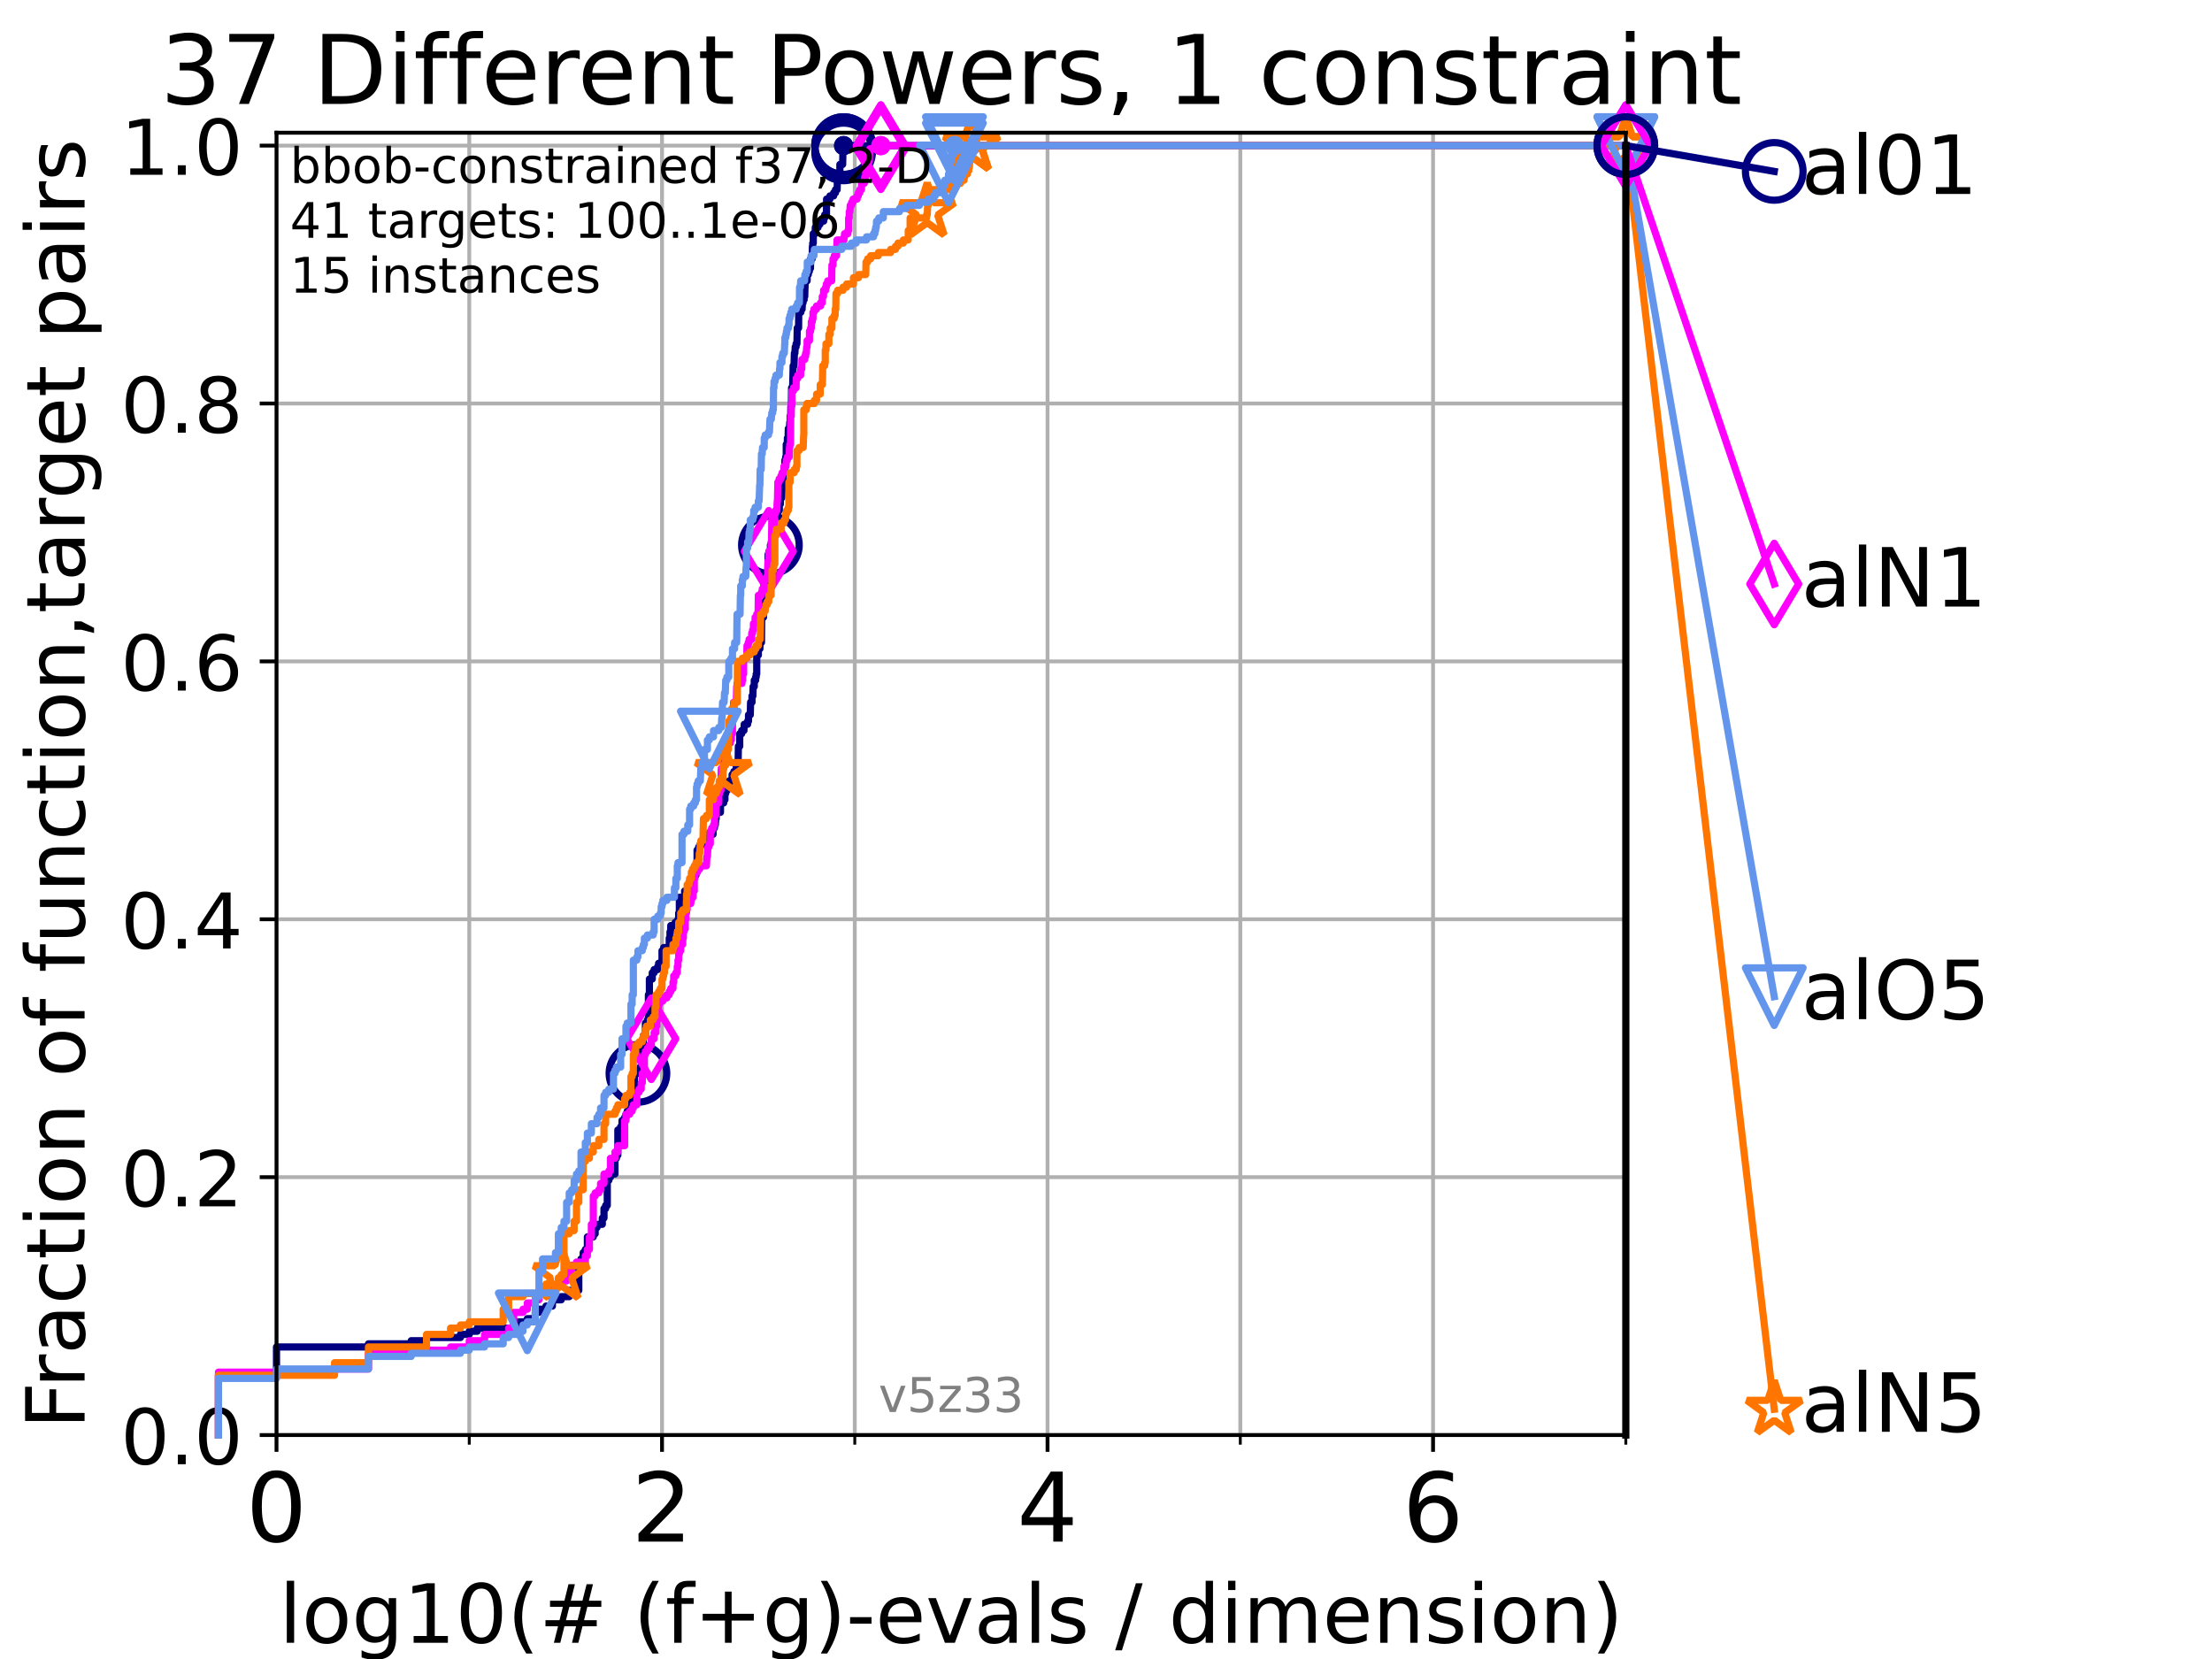 <?xml version="1.0" encoding="utf-8" standalone="no"?>
<!DOCTYPE svg PUBLIC "-//W3C//DTD SVG 1.1//EN"
  "http://www.w3.org/Graphics/SVG/1.1/DTD/svg11.dtd">
<!-- Created with matplotlib (https://matplotlib.org/) -->
<svg height="345.6pt" version="1.1" viewBox="0 0 460.8 345.6" width="460.8pt" xmlns="http://www.w3.org/2000/svg" xmlns:xlink="http://www.w3.org/1999/xlink">
 <defs>
  <style type="text/css">*{stroke-linecap:butt;stroke-linejoin:round;}</style>
 </defs>
 <g id="figure_1">
  <g id="patch_1">
   <path d="M 0 345.6 
L 460.8 345.6 
L 460.8 0 
L 0 0 
z
" style="fill:#ffffff;"/>
  </g>
  <g id="axes_1">
   <g id="patch_2">
    <path d="M 57.6 298.944 
L 338.688 298.944 
L 338.688 27.648 
L 57.6 27.648 
z
" style="fill:#ffffff;"/>
   </g>
   <g id="matplotlib.axis_1">
    <g id="xtick_1">
     <g id="line2d_1">
      <path clip-path="url(#p339cb21662)" d="M 57.6 298.944 
L 57.6 27.648 
" style="fill:none;stroke:#b0b0b0;stroke-linecap:square;stroke-width:0.8;"/>
     </g>
     <g id="line2d_2">
      <defs>
       <path d="M 0 0 
L 0 3.5 
" id="ma165362896" style="stroke:#000000;stroke-width:0.8;"/>
      </defs>
      <g>
       <use style="stroke:#000000;stroke-width:0.8;" x="57.6" xlink:href="#ma165362896" y="298.944"/>
      </g>
     </g>
     <g id="text_1">
      <!-- 0 -->
      <g transform="translate(51.237 321.141)scale(0.2 -0.2)">
       <defs>
        <path d="M 31.781 66.406 
Q 24.172 66.406 20.328 58.906 
Q 16.5 51.422 16.5 36.375 
Q 16.5 21.391 20.328 13.891 
Q 24.172 6.391 31.781 6.391 
Q 39.453 6.391 43.281 13.891 
Q 47.125 21.391 47.125 36.375 
Q 47.125 51.422 43.281 58.906 
Q 39.453 66.406 31.781 66.406 
z
M 31.781 74.219 
Q 44.047 74.219 50.516 64.516 
Q 56.984 54.828 56.984 36.375 
Q 56.984 17.969 50.516 8.266 
Q 44.047 -1.422 31.781 -1.422 
Q 19.531 -1.422 13.062 8.266 
Q 6.594 17.969 6.594 36.375 
Q 6.594 54.828 13.062 64.516 
Q 19.531 74.219 31.781 74.219 
z
" id="DejaVuSans-48"/>
       </defs>
       <use xlink:href="#DejaVuSans-48"/>
      </g>
     </g>
    </g>
    <g id="xtick_2">
     <g id="line2d_3">
      <path clip-path="url(#p339cb21662)" d="M 137.911 298.944 
L 137.911 27.648 
" style="fill:none;stroke:#b0b0b0;stroke-linecap:square;stroke-width:0.8;"/>
     </g>
     <g id="line2d_4">
      <g>
       <use style="stroke:#000000;stroke-width:0.8;" x="137.911" xlink:href="#ma165362896" y="298.944"/>
      </g>
     </g>
     <g id="text_2">
      <!-- 2 -->
      <g transform="translate(131.548 321.141)scale(0.2 -0.2)">
       <defs>
        <path d="M 19.188 8.297 
L 53.609 8.297 
L 53.609 0 
L 7.328 0 
L 7.328 8.297 
Q 12.938 14.109 22.625 23.891 
Q 32.328 33.688 34.812 36.531 
Q 39.547 41.844 41.422 45.531 
Q 43.312 49.219 43.312 52.781 
Q 43.312 58.594 39.234 62.25 
Q 35.156 65.922 28.609 65.922 
Q 23.969 65.922 18.812 64.312 
Q 13.672 62.703 7.812 59.422 
L 7.812 69.391 
Q 13.766 71.781 18.938 73 
Q 24.125 74.219 28.422 74.219 
Q 39.75 74.219 46.484 68.547 
Q 53.219 62.891 53.219 53.422 
Q 53.219 48.922 51.531 44.891 
Q 49.859 40.875 45.406 35.406 
Q 44.188 33.984 37.641 27.219 
Q 31.109 20.453 19.188 8.297 
z
" id="DejaVuSans-50"/>
       </defs>
       <use xlink:href="#DejaVuSans-50"/>
      </g>
     </g>
    </g>
    <g id="xtick_3">
     <g id="line2d_5">
      <path clip-path="url(#p339cb21662)" d="M 218.222 298.944 
L 218.222 27.648 
" style="fill:none;stroke:#b0b0b0;stroke-linecap:square;stroke-width:0.8;"/>
     </g>
     <g id="line2d_6">
      <g>
       <use style="stroke:#000000;stroke-width:0.8;" x="218.222" xlink:href="#ma165362896" y="298.944"/>
      </g>
     </g>
     <g id="text_3">
      <!-- 4 -->
      <g transform="translate(211.859 321.141)scale(0.2 -0.2)">
       <defs>
        <path d="M 37.797 64.312 
L 12.891 25.391 
L 37.797 25.391 
z
M 35.203 72.906 
L 47.609 72.906 
L 47.609 25.391 
L 58.016 25.391 
L 58.016 17.188 
L 47.609 17.188 
L 47.609 0 
L 37.797 0 
L 37.797 17.188 
L 4.891 17.188 
L 4.891 26.703 
z
" id="DejaVuSans-52"/>
       </defs>
       <use xlink:href="#DejaVuSans-52"/>
      </g>
     </g>
    </g>
    <g id="xtick_4">
     <g id="line2d_7">
      <path clip-path="url(#p339cb21662)" d="M 298.533 298.944 
L 298.533 27.648 
" style="fill:none;stroke:#b0b0b0;stroke-linecap:square;stroke-width:0.8;"/>
     </g>
     <g id="line2d_8">
      <g>
       <use style="stroke:#000000;stroke-width:0.8;" x="298.533" xlink:href="#ma165362896" y="298.944"/>
      </g>
     </g>
     <g id="text_4">
      <!-- 6 -->
      <g transform="translate(292.17 321.141)scale(0.2 -0.2)">
       <defs>
        <path d="M 33.016 40.375 
Q 26.375 40.375 22.484 35.828 
Q 18.609 31.297 18.609 23.391 
Q 18.609 15.531 22.484 10.953 
Q 26.375 6.391 33.016 6.391 
Q 39.656 6.391 43.531 10.953 
Q 47.406 15.531 47.406 23.391 
Q 47.406 31.297 43.531 35.828 
Q 39.656 40.375 33.016 40.375 
z
M 52.594 71.297 
L 52.594 62.312 
Q 48.875 64.062 45.094 64.984 
Q 41.312 65.922 37.594 65.922 
Q 27.828 65.922 22.672 59.328 
Q 17.531 52.734 16.797 39.406 
Q 19.672 43.656 24.016 45.922 
Q 28.375 48.188 33.594 48.188 
Q 44.578 48.188 50.953 41.516 
Q 57.328 34.859 57.328 23.391 
Q 57.328 12.156 50.688 5.359 
Q 44.047 -1.422 33.016 -1.422 
Q 20.359 -1.422 13.672 8.266 
Q 6.984 17.969 6.984 36.375 
Q 6.984 53.656 15.188 63.938 
Q 23.391 74.219 37.203 74.219 
Q 40.922 74.219 44.703 73.484 
Q 48.484 72.75 52.594 71.297 
z
" id="DejaVuSans-54"/>
       </defs>
       <use xlink:href="#DejaVuSans-54"/>
      </g>
     </g>
    </g>
    <g id="xtick_5">
     <g id="line2d_9">
      <path clip-path="url(#p339cb21662)" d="M 97.755 298.944 
L 97.755 27.648 
" style="fill:none;stroke:#b0b0b0;stroke-linecap:square;stroke-width:0.8;"/>
     </g>
     <g id="line2d_10">
      <defs>
       <path d="M 0 0 
L 0 2 
" id="m1881f18f1a" style="stroke:#000000;stroke-width:0.6;"/>
      </defs>
      <g>
       <use style="stroke:#000000;stroke-width:0.6;" x="97.755" xlink:href="#m1881f18f1a" y="298.944"/>
      </g>
     </g>
    </g>
    <g id="xtick_6">
     <g id="line2d_11">
      <path clip-path="url(#p339cb21662)" d="M 178.066 298.944 
L 178.066 27.648 
" style="fill:none;stroke:#b0b0b0;stroke-linecap:square;stroke-width:0.8;"/>
     </g>
     <g id="line2d_12">
      <g>
       <use style="stroke:#000000;stroke-width:0.6;" x="178.066" xlink:href="#m1881f18f1a" y="298.944"/>
      </g>
     </g>
    </g>
    <g id="xtick_7">
     <g id="line2d_13">
      <path clip-path="url(#p339cb21662)" d="M 258.377 298.944 
L 258.377 27.648 
" style="fill:none;stroke:#b0b0b0;stroke-linecap:square;stroke-width:0.8;"/>
     </g>
     <g id="line2d_14">
      <g>
       <use style="stroke:#000000;stroke-width:0.6;" x="258.377" xlink:href="#m1881f18f1a" y="298.944"/>
      </g>
     </g>
    </g>
    <g id="xtick_8">
     <g id="line2d_15">
      <path clip-path="url(#p339cb21662)" d="M 338.688 298.944 
L 338.688 27.648 
" style="fill:none;stroke:#b0b0b0;stroke-linecap:square;stroke-width:0.8;"/>
     </g>
     <g id="line2d_16">
      <g>
       <use style="stroke:#000000;stroke-width:0.6;" x="338.688" xlink:href="#m1881f18f1a" y="298.944"/>
      </g>
     </g>
    </g>
    <g id="text_5">
     <!-- log10(# (f+g)-evals / dimension) -->
     <g transform="translate(58.145 342.218)scale(0.17 -0.17)">
      <defs>
       <path d="M 9.422 75.984 
L 18.406 75.984 
L 18.406 0 
L 9.422 0 
z
" id="DejaVuSans-108"/>
       <path d="M 30.609 48.391 
Q 23.391 48.391 19.188 42.75 
Q 14.984 37.109 14.984 27.297 
Q 14.984 17.484 19.156 11.844 
Q 23.344 6.203 30.609 6.203 
Q 37.797 6.203 41.984 11.859 
Q 46.188 17.531 46.188 27.297 
Q 46.188 37.016 41.984 42.703 
Q 37.797 48.391 30.609 48.391 
z
M 30.609 56 
Q 42.328 56 49.016 48.375 
Q 55.719 40.766 55.719 27.297 
Q 55.719 13.875 49.016 6.219 
Q 42.328 -1.422 30.609 -1.422 
Q 18.844 -1.422 12.172 6.219 
Q 5.516 13.875 5.516 27.297 
Q 5.516 40.766 12.172 48.375 
Q 18.844 56 30.609 56 
z
" id="DejaVuSans-111"/>
       <path d="M 45.406 27.984 
Q 45.406 37.75 41.375 43.109 
Q 37.359 48.484 30.078 48.484 
Q 22.859 48.484 18.828 43.109 
Q 14.797 37.75 14.797 27.984 
Q 14.797 18.266 18.828 12.891 
Q 22.859 7.516 30.078 7.516 
Q 37.359 7.516 41.375 12.891 
Q 45.406 18.266 45.406 27.984 
z
M 54.391 6.781 
Q 54.391 -7.172 48.188 -13.984 
Q 42 -20.797 29.203 -20.797 
Q 24.469 -20.797 20.266 -20.094 
Q 16.062 -19.391 12.109 -17.922 
L 12.109 -9.188 
Q 16.062 -11.328 19.922 -12.344 
Q 23.781 -13.375 27.781 -13.375 
Q 36.625 -13.375 41.016 -8.766 
Q 45.406 -4.156 45.406 5.172 
L 45.406 9.625 
Q 42.625 4.781 38.281 2.391 
Q 33.938 0 27.875 0 
Q 17.828 0 11.672 7.656 
Q 5.516 15.328 5.516 27.984 
Q 5.516 40.672 11.672 48.328 
Q 17.828 56 27.875 56 
Q 33.938 56 38.281 53.609 
Q 42.625 51.219 45.406 46.391 
L 45.406 54.688 
L 54.391 54.688 
z
" id="DejaVuSans-103"/>
       <path d="M 12.406 8.297 
L 28.516 8.297 
L 28.516 63.922 
L 10.984 60.406 
L 10.984 69.391 
L 28.422 72.906 
L 38.281 72.906 
L 38.281 8.297 
L 54.391 8.297 
L 54.391 0 
L 12.406 0 
z
" id="DejaVuSans-49"/>
       <path d="M 31 75.875 
Q 24.469 64.656 21.281 53.656 
Q 18.109 42.672 18.109 31.391 
Q 18.109 20.125 21.312 9.062 
Q 24.516 -2 31 -13.188 
L 23.188 -13.188 
Q 15.875 -1.703 12.234 9.375 
Q 8.594 20.453 8.594 31.391 
Q 8.594 42.281 12.203 53.312 
Q 15.828 64.359 23.188 75.875 
z
" id="DejaVuSans-40"/>
       <path d="M 51.125 44 
L 36.922 44 
L 32.812 27.688 
L 47.125 27.688 
z
M 43.797 71.781 
L 38.719 51.516 
L 52.984 51.516 
L 58.109 71.781 
L 65.922 71.781 
L 60.891 51.516 
L 76.125 51.516 
L 76.125 44 
L 58.984 44 
L 54.984 27.688 
L 70.516 27.688 
L 70.516 20.219 
L 53.078 20.219 
L 48 0 
L 40.188 0 
L 45.219 20.219 
L 30.906 20.219 
L 25.875 0 
L 18.016 0 
L 23.094 20.219 
L 7.719 20.219 
L 7.719 27.688 
L 24.906 27.688 
L 29 44 
L 13.281 44 
L 13.281 51.516 
L 30.906 51.516 
L 35.891 71.781 
z
" id="DejaVuSans-35"/>
       <path id="DejaVuSans-32"/>
       <path d="M 37.109 75.984 
L 37.109 68.5 
L 28.516 68.5 
Q 23.688 68.5 21.797 66.547 
Q 19.922 64.594 19.922 59.516 
L 19.922 54.688 
L 34.719 54.688 
L 34.719 47.703 
L 19.922 47.703 
L 19.922 0 
L 10.891 0 
L 10.891 47.703 
L 2.297 47.703 
L 2.297 54.688 
L 10.891 54.688 
L 10.891 58.5 
Q 10.891 67.625 15.141 71.797 
Q 19.391 75.984 28.609 75.984 
z
" id="DejaVuSans-102"/>
       <path d="M 46 62.703 
L 46 35.5 
L 73.188 35.5 
L 73.188 27.203 
L 46 27.203 
L 46 0 
L 37.797 0 
L 37.797 27.203 
L 10.594 27.203 
L 10.594 35.5 
L 37.797 35.5 
L 37.797 62.703 
z
" id="DejaVuSans-43"/>
       <path d="M 8.016 75.875 
L 15.828 75.875 
Q 23.141 64.359 26.781 53.312 
Q 30.422 42.281 30.422 31.391 
Q 30.422 20.453 26.781 9.375 
Q 23.141 -1.703 15.828 -13.188 
L 8.016 -13.188 
Q 14.5 -2 17.703 9.062 
Q 20.906 20.125 20.906 31.391 
Q 20.906 42.672 17.703 53.656 
Q 14.5 64.656 8.016 75.875 
z
" id="DejaVuSans-41"/>
       <path d="M 4.891 31.391 
L 31.203 31.391 
L 31.203 23.391 
L 4.891 23.391 
z
" id="DejaVuSans-45"/>
       <path d="M 56.203 29.594 
L 56.203 25.203 
L 14.891 25.203 
Q 15.484 15.922 20.484 11.062 
Q 25.484 6.203 34.422 6.203 
Q 39.594 6.203 44.453 7.469 
Q 49.312 8.734 54.109 11.281 
L 54.109 2.781 
Q 49.266 0.734 44.188 -0.344 
Q 39.109 -1.422 33.891 -1.422 
Q 20.797 -1.422 13.156 6.188 
Q 5.516 13.812 5.516 26.812 
Q 5.516 40.234 12.766 48.109 
Q 20.016 56 32.328 56 
Q 43.359 56 49.781 48.891 
Q 56.203 41.797 56.203 29.594 
z
M 47.219 32.234 
Q 47.125 39.594 43.094 43.984 
Q 39.062 48.391 32.422 48.391 
Q 24.906 48.391 20.391 44.141 
Q 15.875 39.891 15.188 32.172 
z
" id="DejaVuSans-101"/>
       <path d="M 2.984 54.688 
L 12.5 54.688 
L 29.594 8.797 
L 46.688 54.688 
L 56.203 54.688 
L 35.688 0 
L 23.484 0 
z
" id="DejaVuSans-118"/>
       <path d="M 34.281 27.484 
Q 23.391 27.484 19.188 25 
Q 14.984 22.516 14.984 16.5 
Q 14.984 11.719 18.141 8.906 
Q 21.297 6.109 26.703 6.109 
Q 34.188 6.109 38.703 11.406 
Q 43.219 16.703 43.219 25.484 
L 43.219 27.484 
z
M 52.203 31.203 
L 52.203 0 
L 43.219 0 
L 43.219 8.297 
Q 40.141 3.328 35.547 0.953 
Q 30.953 -1.422 24.312 -1.422 
Q 15.922 -1.422 10.953 3.297 
Q 6 8.016 6 15.922 
Q 6 25.141 12.172 29.828 
Q 18.359 34.516 30.609 34.516 
L 43.219 34.516 
L 43.219 35.406 
Q 43.219 41.609 39.141 45 
Q 35.062 48.391 27.688 48.391 
Q 23 48.391 18.547 47.266 
Q 14.109 46.141 10.016 43.891 
L 10.016 52.203 
Q 14.938 54.109 19.578 55.047 
Q 24.219 56 28.609 56 
Q 40.484 56 46.344 49.844 
Q 52.203 43.703 52.203 31.203 
z
" id="DejaVuSans-97"/>
       <path d="M 44.281 53.078 
L 44.281 44.578 
Q 40.484 46.531 36.375 47.5 
Q 32.281 48.484 27.875 48.484 
Q 21.188 48.484 17.844 46.438 
Q 14.5 44.391 14.5 40.281 
Q 14.5 37.156 16.891 35.375 
Q 19.281 33.594 26.516 31.984 
L 29.594 31.297 
Q 39.156 29.25 43.188 25.516 
Q 47.219 21.781 47.219 15.094 
Q 47.219 7.469 41.188 3.016 
Q 35.156 -1.422 24.609 -1.422 
Q 20.219 -1.422 15.453 -0.562 
Q 10.688 0.297 5.422 2 
L 5.422 11.281 
Q 10.406 8.688 15.234 7.391 
Q 20.062 6.109 24.812 6.109 
Q 31.156 6.109 34.562 8.281 
Q 37.984 10.453 37.984 14.406 
Q 37.984 18.062 35.516 20.016 
Q 33.062 21.969 24.703 23.781 
L 21.578 24.516 
Q 13.234 26.266 9.516 29.906 
Q 5.812 33.547 5.812 39.891 
Q 5.812 47.609 11.281 51.797 
Q 16.75 56 26.812 56 
Q 31.781 56 36.172 55.266 
Q 40.578 54.547 44.281 53.078 
z
" id="DejaVuSans-115"/>
       <path d="M 25.391 72.906 
L 33.688 72.906 
L 8.297 -9.281 
L 0 -9.281 
z
" id="DejaVuSans-47"/>
       <path d="M 45.406 46.391 
L 45.406 75.984 
L 54.391 75.984 
L 54.391 0 
L 45.406 0 
L 45.406 8.203 
Q 42.578 3.328 38.25 0.953 
Q 33.938 -1.422 27.875 -1.422 
Q 17.969 -1.422 11.734 6.484 
Q 5.516 14.406 5.516 27.297 
Q 5.516 40.188 11.734 48.094 
Q 17.969 56 27.875 56 
Q 33.938 56 38.25 53.625 
Q 42.578 51.266 45.406 46.391 
z
M 14.797 27.297 
Q 14.797 17.391 18.875 11.75 
Q 22.953 6.109 30.078 6.109 
Q 37.203 6.109 41.297 11.75 
Q 45.406 17.391 45.406 27.297 
Q 45.406 37.203 41.297 42.844 
Q 37.203 48.484 30.078 48.484 
Q 22.953 48.484 18.875 42.844 
Q 14.797 37.203 14.797 27.297 
z
" id="DejaVuSans-100"/>
       <path d="M 9.422 54.688 
L 18.406 54.688 
L 18.406 0 
L 9.422 0 
z
M 9.422 75.984 
L 18.406 75.984 
L 18.406 64.594 
L 9.422 64.594 
z
" id="DejaVuSans-105"/>
       <path d="M 52 44.188 
Q 55.375 50.25 60.062 53.125 
Q 64.75 56 71.094 56 
Q 79.641 56 84.281 50.016 
Q 88.922 44.047 88.922 33.016 
L 88.922 0 
L 79.891 0 
L 79.891 32.719 
Q 79.891 40.578 77.094 44.375 
Q 74.312 48.188 68.609 48.188 
Q 61.625 48.188 57.562 43.547 
Q 53.516 38.922 53.516 30.906 
L 53.516 0 
L 44.484 0 
L 44.484 32.719 
Q 44.484 40.625 41.703 44.406 
Q 38.922 48.188 33.109 48.188 
Q 26.219 48.188 22.156 43.531 
Q 18.109 38.875 18.109 30.906 
L 18.109 0 
L 9.078 0 
L 9.078 54.688 
L 18.109 54.688 
L 18.109 46.188 
Q 21.188 51.219 25.484 53.609 
Q 29.781 56 35.688 56 
Q 41.656 56 45.828 52.969 
Q 50 49.953 52 44.188 
z
" id="DejaVuSans-109"/>
       <path d="M 54.891 33.016 
L 54.891 0 
L 45.906 0 
L 45.906 32.719 
Q 45.906 40.484 42.875 44.328 
Q 39.844 48.188 33.797 48.188 
Q 26.516 48.188 22.312 43.547 
Q 18.109 38.922 18.109 30.906 
L 18.109 0 
L 9.078 0 
L 9.078 54.688 
L 18.109 54.688 
L 18.109 46.188 
Q 21.344 51.125 25.703 53.562 
Q 30.078 56 35.797 56 
Q 45.219 56 50.047 50.172 
Q 54.891 44.344 54.891 33.016 
z
" id="DejaVuSans-110"/>
      </defs>
      <use xlink:href="#DejaVuSans-108"/>
      <use x="27.783" xlink:href="#DejaVuSans-111"/>
      <use x="88.965" xlink:href="#DejaVuSans-103"/>
      <use x="152.441" xlink:href="#DejaVuSans-49"/>
      <use x="216.064" xlink:href="#DejaVuSans-48"/>
      <use x="279.688" xlink:href="#DejaVuSans-40"/>
      <use x="318.701" xlink:href="#DejaVuSans-35"/>
      <use x="402.49" xlink:href="#DejaVuSans-32"/>
      <use x="434.277" xlink:href="#DejaVuSans-40"/>
      <use x="473.291" xlink:href="#DejaVuSans-102"/>
      <use x="508.496" xlink:href="#DejaVuSans-43"/>
      <use x="592.285" xlink:href="#DejaVuSans-103"/>
      <use x="655.762" xlink:href="#DejaVuSans-41"/>
      <use x="694.775" xlink:href="#DejaVuSans-45"/>
      <use x="730.859" xlink:href="#DejaVuSans-101"/>
      <use x="792.383" xlink:href="#DejaVuSans-118"/>
      <use x="851.562" xlink:href="#DejaVuSans-97"/>
      <use x="912.842" xlink:href="#DejaVuSans-108"/>
      <use x="940.625" xlink:href="#DejaVuSans-115"/>
      <use x="992.725" xlink:href="#DejaVuSans-32"/>
      <use x="1024.512" xlink:href="#DejaVuSans-47"/>
      <use x="1058.203" xlink:href="#DejaVuSans-32"/>
      <use x="1089.99" xlink:href="#DejaVuSans-100"/>
      <use x="1153.467" xlink:href="#DejaVuSans-105"/>
      <use x="1181.25" xlink:href="#DejaVuSans-109"/>
      <use x="1278.662" xlink:href="#DejaVuSans-101"/>
      <use x="1340.186" xlink:href="#DejaVuSans-110"/>
      <use x="1403.564" xlink:href="#DejaVuSans-115"/>
      <use x="1455.664" xlink:href="#DejaVuSans-105"/>
      <use x="1483.447" xlink:href="#DejaVuSans-111"/>
      <use x="1544.629" xlink:href="#DejaVuSans-110"/>
      <use x="1608.008" xlink:href="#DejaVuSans-41"/>
     </g>
    </g>
   </g>
   <g id="matplotlib.axis_2">
    <g id="ytick_1">
     <g id="line2d_17">
      <path clip-path="url(#p339cb21662)" d="M 57.6 298.944 
L 338.688 298.944 
" style="fill:none;stroke:#b0b0b0;stroke-linecap:square;stroke-width:0.8;"/>
     </g>
     <g id="line2d_18">
      <defs>
       <path d="M 0 0 
L -3.5 0 
" id="mce0b2fb0c3" style="stroke:#000000;stroke-width:0.8;"/>
      </defs>
      <g>
       <use style="stroke:#000000;stroke-width:0.8;" x="57.6" xlink:href="#mce0b2fb0c3" y="298.944"/>
      </g>
     </g>
     <g id="text_6">
      <!-- 0.0 -->
      <g transform="translate(25.155 305.023)scale(0.16 -0.16)">
       <defs>
        <path d="M 10.688 12.406 
L 21 12.406 
L 21 0 
L 10.688 0 
z
" id="DejaVuSans-46"/>
       </defs>
       <use xlink:href="#DejaVuSans-48"/>
       <use x="63.623" xlink:href="#DejaVuSans-46"/>
       <use x="95.41" xlink:href="#DejaVuSans-48"/>
      </g>
     </g>
    </g>
    <g id="ytick_2">
     <g id="line2d_19">
      <path clip-path="url(#p339cb21662)" d="M 57.6 245.222 
L 338.688 245.222 
" style="fill:none;stroke:#b0b0b0;stroke-linecap:square;stroke-width:0.8;"/>
     </g>
     <g id="line2d_20">
      <g>
       <use style="stroke:#000000;stroke-width:0.8;" x="57.6" xlink:href="#mce0b2fb0c3" y="245.222"/>
      </g>
     </g>
     <g id="text_7">
      <!-- 0.2 -->
      <g transform="translate(25.155 251.301)scale(0.16 -0.16)">
       <use xlink:href="#DejaVuSans-48"/>
       <use x="63.623" xlink:href="#DejaVuSans-46"/>
       <use x="95.41" xlink:href="#DejaVuSans-50"/>
      </g>
     </g>
    </g>
    <g id="ytick_3">
     <g id="line2d_21">
      <path clip-path="url(#p339cb21662)" d="M 57.6 191.5 
L 338.688 191.5 
" style="fill:none;stroke:#b0b0b0;stroke-linecap:square;stroke-width:0.8;"/>
     </g>
     <g id="line2d_22">
      <g>
       <use style="stroke:#000000;stroke-width:0.8;" x="57.6" xlink:href="#mce0b2fb0c3" y="191.5"/>
      </g>
     </g>
     <g id="text_8">
      <!-- 0.4 -->
      <g transform="translate(25.155 197.579)scale(0.16 -0.16)">
       <use xlink:href="#DejaVuSans-48"/>
       <use x="63.623" xlink:href="#DejaVuSans-46"/>
       <use x="95.41" xlink:href="#DejaVuSans-52"/>
      </g>
     </g>
    </g>
    <g id="ytick_4">
     <g id="line2d_23">
      <path clip-path="url(#p339cb21662)" d="M 57.6 137.778 
L 338.688 137.778 
" style="fill:none;stroke:#b0b0b0;stroke-linecap:square;stroke-width:0.8;"/>
     </g>
     <g id="line2d_24">
      <g>
       <use style="stroke:#000000;stroke-width:0.8;" x="57.6" xlink:href="#mce0b2fb0c3" y="137.778"/>
      </g>
     </g>
     <g id="text_9">
      <!-- 0.6 -->
      <g transform="translate(25.155 143.857)scale(0.16 -0.16)">
       <use xlink:href="#DejaVuSans-48"/>
       <use x="63.623" xlink:href="#DejaVuSans-46"/>
       <use x="95.41" xlink:href="#DejaVuSans-54"/>
      </g>
     </g>
    </g>
    <g id="ytick_5">
     <g id="line2d_25">
      <path clip-path="url(#p339cb21662)" d="M 57.6 84.056 
L 338.688 84.056 
" style="fill:none;stroke:#b0b0b0;stroke-linecap:square;stroke-width:0.8;"/>
     </g>
     <g id="line2d_26">
      <g>
       <use style="stroke:#000000;stroke-width:0.8;" x="57.6" xlink:href="#mce0b2fb0c3" y="84.056"/>
      </g>
     </g>
     <g id="text_10">
      <!-- 0.8 -->
      <g transform="translate(25.155 90.135)scale(0.16 -0.16)">
       <defs>
        <path d="M 31.781 34.625 
Q 24.75 34.625 20.719 30.859 
Q 16.703 27.094 16.703 20.516 
Q 16.703 13.922 20.719 10.156 
Q 24.75 6.391 31.781 6.391 
Q 38.812 6.391 42.859 10.172 
Q 46.922 13.969 46.922 20.516 
Q 46.922 27.094 42.891 30.859 
Q 38.875 34.625 31.781 34.625 
z
M 21.922 38.812 
Q 15.578 40.375 12.031 44.719 
Q 8.5 49.078 8.5 55.328 
Q 8.5 64.062 14.719 69.141 
Q 20.953 74.219 31.781 74.219 
Q 42.672 74.219 48.875 69.141 
Q 55.078 64.062 55.078 55.328 
Q 55.078 49.078 51.531 44.719 
Q 48 40.375 41.703 38.812 
Q 48.828 37.156 52.797 32.312 
Q 56.781 27.484 56.781 20.516 
Q 56.781 9.906 50.312 4.234 
Q 43.844 -1.422 31.781 -1.422 
Q 19.734 -1.422 13.25 4.234 
Q 6.781 9.906 6.781 20.516 
Q 6.781 27.484 10.781 32.312 
Q 14.797 37.156 21.922 38.812 
z
M 18.312 54.391 
Q 18.312 48.734 21.844 45.562 
Q 25.391 42.391 31.781 42.391 
Q 38.141 42.391 41.719 45.562 
Q 45.312 48.734 45.312 54.391 
Q 45.312 60.062 41.719 63.234 
Q 38.141 66.406 31.781 66.406 
Q 25.391 66.406 21.844 63.234 
Q 18.312 60.062 18.312 54.391 
z
" id="DejaVuSans-56"/>
       </defs>
       <use xlink:href="#DejaVuSans-48"/>
       <use x="63.623" xlink:href="#DejaVuSans-46"/>
       <use x="95.41" xlink:href="#DejaVuSans-56"/>
      </g>
     </g>
    </g>
    <g id="ytick_6">
     <g id="line2d_27">
      <path clip-path="url(#p339cb21662)" d="M 57.6 30.334 
L 338.688 30.334 
" style="fill:none;stroke:#b0b0b0;stroke-linecap:square;stroke-width:0.8;"/>
     </g>
     <g id="line2d_28">
      <g>
       <use style="stroke:#000000;stroke-width:0.8;" x="57.6" xlink:href="#mce0b2fb0c3" y="30.334"/>
      </g>
     </g>
     <g id="text_11">
      <!-- 1.0 -->
      <g transform="translate(25.155 36.413)scale(0.16 -0.16)">
       <use xlink:href="#DejaVuSans-49"/>
       <use x="63.623" xlink:href="#DejaVuSans-46"/>
       <use x="95.41" xlink:href="#DejaVuSans-48"/>
      </g>
     </g>
    </g>
    <g id="text_12">
     <!-- Fraction of function,target pairs -->
     <g transform="translate(17.62 297.681)rotate(-90)scale(0.17 -0.17)">
      <defs>
       <path d="M 9.812 72.906 
L 51.703 72.906 
L 51.703 64.594 
L 19.672 64.594 
L 19.672 43.109 
L 48.578 43.109 
L 48.578 34.812 
L 19.672 34.812 
L 19.672 0 
L 9.812 0 
z
" id="DejaVuSans-70"/>
       <path d="M 41.109 46.297 
Q 39.594 47.172 37.812 47.578 
Q 36.031 48 33.891 48 
Q 26.266 48 22.188 43.047 
Q 18.109 38.094 18.109 28.812 
L 18.109 0 
L 9.078 0 
L 9.078 54.688 
L 18.109 54.688 
L 18.109 46.188 
Q 20.953 51.172 25.484 53.578 
Q 30.031 56 36.531 56 
Q 37.453 56 38.578 55.875 
Q 39.703 55.766 41.062 55.516 
z
" id="DejaVuSans-114"/>
       <path d="M 48.781 52.594 
L 48.781 44.188 
Q 44.969 46.297 41.141 47.344 
Q 37.312 48.391 33.406 48.391 
Q 24.656 48.391 19.812 42.844 
Q 14.984 37.312 14.984 27.297 
Q 14.984 17.281 19.812 11.734 
Q 24.656 6.203 33.406 6.203 
Q 37.312 6.203 41.141 7.25 
Q 44.969 8.297 48.781 10.406 
L 48.781 2.094 
Q 45.016 0.344 40.984 -0.531 
Q 36.969 -1.422 32.422 -1.422 
Q 20.062 -1.422 12.781 6.344 
Q 5.516 14.109 5.516 27.297 
Q 5.516 40.672 12.859 48.328 
Q 20.219 56 33.016 56 
Q 37.156 56 41.109 55.141 
Q 45.062 54.297 48.781 52.594 
z
" id="DejaVuSans-99"/>
       <path d="M 18.312 70.219 
L 18.312 54.688 
L 36.812 54.688 
L 36.812 47.703 
L 18.312 47.703 
L 18.312 18.016 
Q 18.312 11.328 20.141 9.422 
Q 21.969 7.516 27.594 7.516 
L 36.812 7.516 
L 36.812 0 
L 27.594 0 
Q 17.188 0 13.234 3.875 
Q 9.281 7.766 9.281 18.016 
L 9.281 47.703 
L 2.688 47.703 
L 2.688 54.688 
L 9.281 54.688 
L 9.281 70.219 
z
" id="DejaVuSans-116"/>
       <path d="M 8.5 21.578 
L 8.5 54.688 
L 17.484 54.688 
L 17.484 21.922 
Q 17.484 14.156 20.5 10.266 
Q 23.531 6.391 29.594 6.391 
Q 36.859 6.391 41.078 11.031 
Q 45.312 15.672 45.312 23.688 
L 45.312 54.688 
L 54.297 54.688 
L 54.297 0 
L 45.312 0 
L 45.312 8.406 
Q 42.047 3.422 37.719 1 
Q 33.406 -1.422 27.688 -1.422 
Q 18.266 -1.422 13.375 4.438 
Q 8.5 10.297 8.5 21.578 
z
M 31.109 56 
z
" id="DejaVuSans-117"/>
       <path d="M 11.719 12.406 
L 22.016 12.406 
L 22.016 4 
L 14.016 -11.625 
L 7.719 -11.625 
L 11.719 4 
z
" id="DejaVuSans-44"/>
       <path d="M 18.109 8.203 
L 18.109 -20.797 
L 9.078 -20.797 
L 9.078 54.688 
L 18.109 54.688 
L 18.109 46.391 
Q 20.953 51.266 25.266 53.625 
Q 29.594 56 35.594 56 
Q 45.562 56 51.781 48.094 
Q 58.016 40.188 58.016 27.297 
Q 58.016 14.406 51.781 6.484 
Q 45.562 -1.422 35.594 -1.422 
Q 29.594 -1.422 25.266 0.953 
Q 20.953 3.328 18.109 8.203 
z
M 48.688 27.297 
Q 48.688 37.203 44.609 42.844 
Q 40.531 48.484 33.406 48.484 
Q 26.266 48.484 22.188 42.844 
Q 18.109 37.203 18.109 27.297 
Q 18.109 17.391 22.188 11.75 
Q 26.266 6.109 33.406 6.109 
Q 40.531 6.109 44.609 11.75 
Q 48.688 17.391 48.688 27.297 
z
" id="DejaVuSans-112"/>
      </defs>
      <use xlink:href="#DejaVuSans-70"/>
      <use x="50.27" xlink:href="#DejaVuSans-114"/>
      <use x="91.383" xlink:href="#DejaVuSans-97"/>
      <use x="152.662" xlink:href="#DejaVuSans-99"/>
      <use x="207.643" xlink:href="#DejaVuSans-116"/>
      <use x="246.852" xlink:href="#DejaVuSans-105"/>
      <use x="274.635" xlink:href="#DejaVuSans-111"/>
      <use x="335.816" xlink:href="#DejaVuSans-110"/>
      <use x="399.195" xlink:href="#DejaVuSans-32"/>
      <use x="430.982" xlink:href="#DejaVuSans-111"/>
      <use x="492.164" xlink:href="#DejaVuSans-102"/>
      <use x="527.369" xlink:href="#DejaVuSans-32"/>
      <use x="559.156" xlink:href="#DejaVuSans-102"/>
      <use x="594.361" xlink:href="#DejaVuSans-117"/>
      <use x="657.74" xlink:href="#DejaVuSans-110"/>
      <use x="721.119" xlink:href="#DejaVuSans-99"/>
      <use x="776.1" xlink:href="#DejaVuSans-116"/>
      <use x="815.309" xlink:href="#DejaVuSans-105"/>
      <use x="843.092" xlink:href="#DejaVuSans-111"/>
      <use x="904.273" xlink:href="#DejaVuSans-110"/>
      <use x="967.652" xlink:href="#DejaVuSans-44"/>
      <use x="999.439" xlink:href="#DejaVuSans-116"/>
      <use x="1038.648" xlink:href="#DejaVuSans-97"/>
      <use x="1099.928" xlink:href="#DejaVuSans-114"/>
      <use x="1139.291" xlink:href="#DejaVuSans-103"/>
      <use x="1202.768" xlink:href="#DejaVuSans-101"/>
      <use x="1264.291" xlink:href="#DejaVuSans-116"/>
      <use x="1303.5" xlink:href="#DejaVuSans-32"/>
      <use x="1335.287" xlink:href="#DejaVuSans-112"/>
      <use x="1398.764" xlink:href="#DejaVuSans-97"/>
      <use x="1460.043" xlink:href="#DejaVuSans-105"/>
      <use x="1487.826" xlink:href="#DejaVuSans-114"/>
      <use x="1528.939" xlink:href="#DejaVuSans-115"/>
     </g>
    </g>
   </g>
   <g id="line2d_29">
    <defs>
     <path d="M 0 1.5 
C 0.398 1.5 0.779 1.342 1.061 1.061 
C 1.342 0.779 1.5 0.398 1.5 0 
C 1.5 -0.398 1.342 -0.779 1.061 -1.061 
C 0.779 -1.342 0.398 -1.5 0 -1.5 
C -0.398 -1.5 -0.779 -1.342 -1.061 -1.061 
C -1.342 -0.779 -1.5 -0.398 -1.5 0 
C -1.5 0.398 -1.342 0.779 -1.061 1.061 
C -0.779 1.342 -0.398 1.5 0 1.5 
z
" id="m049d3facc6" style="stroke:#000080;"/>
    </defs>
    <g>
     <use style="fill:#000080;stroke:#000080;" x="175.738" xlink:href="#m049d3facc6" y="30.334"/>
     <use style="fill:#000080;stroke:#000080;" x="175.738" xlink:href="#m049d3facc6" y="30.334"/>
    </g>
   </g>
   <g id="line2d_30">
    <path d="M 45.512 298.944 
L 45.512 286.496 
L 57.6 286.496 
L 57.6 280.6 
L 76.759 280.6 
L 76.759 279.945 
L 85.667 279.945 
L 85.667 279.29 
L 88.847 279.29 
L 88.847 278.634 
L 95.918 278.634 
L 95.918 277.979 
L 97.755 277.979 
L 97.755 277.324 
L 99.418 277.324 
L 99.418 276.669 
L 107.009 276.669 
L 107.009 276.014 
L 108.006 276.014 
L 108.006 275.359 
L 109.843 275.359 
L 109.843 274.704 
L 111.506 274.704 
L 111.506 273.393 
L 112.281 273.393 
L 112.281 272.738 
L 113.735 272.738 
L 113.735 272.083 
L 115.077 272.083 
L 115.077 270.773 
L 116.914 270.773 
L 116.914 270.118 
L 118.577 270.118 
L 118.577 268.807 
L 120.572 268.807 
L 120.572 264.221 
L 121.037 264.221 
L 121.037 262.256 
L 121.49 262.256 
L 121.49 260.946 
L 121.931 260.946 
L 121.931 260.29 
L 122.362 260.29 
L 122.362 257.67 
L 123.594 257.67 
L 123.594 257.015 
L 123.985 257.015 
L 123.985 255.704 
L 124.369 255.704 
L 124.369 255.049 
L 125.471 255.049 
L 125.471 253.739 
L 125.823 253.739 
L 125.823 251.773 
L 126.168 251.773 
L 126.168 251.118 
L 126.507 251.118 
L 126.507 245.877 
L 126.839 245.877 
L 126.839 245.222 
L 127.165 245.222 
L 127.165 244.567 
L 128.108 244.567 
L 128.108 241.291 
L 128.411 241.291 
L 128.411 240.636 
L 128.709 240.636 
L 128.709 235.395 
L 129.291 235.395 
L 129.291 234.74 
L 129.574 234.74 
L 129.574 233.429 
L 130.128 233.429 
L 130.128 232.774 
L 130.398 232.774 
L 130.398 232.119 
L 130.665 232.119 
L 130.665 231.464 
L 131.185 231.464 
L 131.185 230.809 
L 131.44 230.809 
L 131.44 228.188 
L 131.938 228.188 
L 131.938 227.533 
L 132.182 227.533 
L 132.182 223.602 
L 132.894 223.602 
L 132.894 222.947 
L 133.353 222.947 
L 133.353 222.292 
L 133.8 222.292 
L 133.8 218.361 
L 134.019 218.361 
L 134.019 215.74 
L 134.45 215.74 
L 134.45 213.12 
L 134.87 213.12 
L 134.87 212.465 
L 135.077 212.465 
L 135.077 207.224 
L 135.281 207.224 
L 135.281 203.948 
L 135.879 203.948 
L 135.879 202.638 
L 136.266 202.638 
L 136.266 201.982 
L 137.016 201.982 
L 137.016 201.327 
L 137.199 201.327 
L 137.199 200.672 
L 137.911 200.672 
L 137.911 198.052 
L 138.256 198.052 
L 138.256 197.396 
L 139.414 197.396 
L 139.414 195.431 
L 139.573 195.431 
L 139.573 194.121 
L 139.731 194.121 
L 139.731 192.81 
L 140.649 192.81 
L 140.649 192.155 
L 141.235 192.155 
L 141.235 191.5 
L 141.379 191.5 
L 141.379 190.19 
L 141.521 190.19 
L 141.521 186.914 
L 142.62 186.914 
L 142.62 185.604 
L 144.391 185.604 
L 144.391 182.328 
L 144.982 182.328 
L 144.982 181.018 
L 145.213 181.018 
L 145.213 177.087 
L 145.554 177.087 
L 145.554 176.432 
L 145.888 176.432 
L 145.888 175.777 
L 146.958 175.777 
L 146.958 174.466 
L 147.165 174.466 
L 147.165 173.811 
L 148.545 173.811 
L 148.545 172.501 
L 148.827 172.501 
L 148.827 171.846 
L 149.012 171.846 
L 149.104 170.535 
L 149.196 170.535 
L 149.196 169.225 
L 150.086 169.225 
L 150.086 167.26 
L 150.766 167.26 
L 150.766 166.604 
L 151.015 166.604 
L 151.015 165.294 
L 151.179 165.294 
L 151.179 164.639 
L 151.502 164.639 
L 151.502 163.329 
L 151.897 163.329 
L 151.897 162.674 
L 152.512 162.674 
L 152.512 161.363 
L 152.885 161.363 
L 152.885 160.708 
L 153.323 160.708 
L 153.395 159.398 
L 153.75 159.398 
L 153.82 155.467 
L 154.098 155.467 
L 154.098 152.846 
L 154.507 152.846 
L 154.507 152.191 
L 154.972 152.191 
L 155.038 150.881 
L 155.742 150.881 
L 155.742 150.226 
L 155.929 150.226 
L 155.929 148.916 
L 156.297 148.916 
L 156.358 146.295 
L 156.658 146.295 
L 156.658 144.985 
L 156.836 144.985 
L 156.895 143.019 
L 157.128 143.019 
L 157.128 141.709 
L 157.415 141.709 
L 157.415 141.054 
L 157.529 141.054 
L 157.529 140.399 
L 157.642 140.399 
L 157.642 136.468 
L 157.976 136.468 
L 157.976 135.157 
L 158.304 135.157 
L 158.304 133.847 
L 158.626 133.847 
L 158.679 128.606 
L 159.046 128.606 
L 159.046 126.641 
L 159.201 126.641 
L 159.201 125.985 
L 159.355 125.985 
L 159.355 125.33 
L 159.608 125.33 
L 159.708 120.744 
L 159.808 120.744 
L 159.808 119.434 
L 159.956 119.434 
L 160.006 115.503 
L 160.249 115.503 
L 160.249 114.848 
L 160.49 114.848 
L 160.49 113.538 
L 160.774 113.538 
L 160.774 112.883 
L 160.915 112.883 
L 160.961 109.607 
L 161.645 109.607 
L 161.645 108.952 
L 162.043 108.952 
L 162.043 106.331 
L 162.346 106.331 
L 162.346 105.021 
L 162.56 105.021 
L 162.56 103.71 
L 162.854 103.71 
L 162.938 101.745 
L 163.144 101.745 
L 163.144 101.09 
L 163.267 101.09 
L 163.348 98.469 
L 163.389 98.469 
L 163.469 97.159 
L 163.51 97.159 
L 163.51 95.849 
L 163.67 95.849 
L 163.67 95.194 
L 163.789 95.194 
L 163.789 92.573 
L 164.024 92.573 
L 164.024 91.263 
L 164.18 91.263 
L 164.218 89.297 
L 164.448 89.297 
L 164.524 87.987 
L 164.6 87.987 
L 164.6 86.677 
L 164.713 86.677 
L 164.75 84.711 
L 164.862 84.711 
L 164.899 80.78 
L 165.12 80.78 
L 165.23 76.194 
L 165.411 76.194 
L 165.483 73.574 
L 165.59 73.574 
L 165.662 72.263 
L 165.838 72.263 
L 165.838 71.608 
L 166.013 71.608 
L 166.083 68.333 
L 166.358 68.333 
L 166.392 65.057 
L 166.829 65.057 
L 166.829 64.402 
L 167.093 64.402 
L 167.158 63.091 
L 167.288 63.091 
L 167.288 62.436 
L 167.513 62.436 
L 167.513 61.781 
L 167.64 61.781 
L 167.735 58.505 
L 168.141 58.505 
L 168.141 57.195 
L 168.385 57.195 
L 168.385 56.54 
L 168.597 56.54 
L 168.597 55.885 
L 168.835 55.885 
L 168.865 53.919 
L 169.187 53.919 
L 169.245 51.299 
L 169.303 51.299 
L 169.303 50.644 
L 169.418 50.644 
L 169.418 48.678 
L 169.814 48.678 
L 169.842 47.368 
L 170.419 47.368 
L 170.419 46.713 
L 170.82 46.713 
L 170.82 46.058 
L 171.595 46.058 
L 171.595 45.402 
L 171.796 45.402 
L 171.796 44.747 
L 172.167 44.747 
L 172.191 41.472 
L 172.886 41.472 
L 172.886 40.816 
L 173.666 40.816 
L 173.666 40.161 
L 174.044 40.161 
L 174.044 39.506 
L 174.391 39.506 
L 174.477 36.23 
L 174.963 36.23 
L 174.963 34.265 
L 175.537 34.265 
L 175.598 31.644 
L 175.738 31.644 
L 175.738 30.334 
L 338.688 30.334 
L 338.688 30.334 
" style="fill:none;stroke:#000080;stroke-linecap:square;stroke-width:1.5;"/>
   </g>
   <g id="line2d_31">
    <defs>
     <path d="M 0 6 
C 1.591 6 3.117 5.368 4.243 4.243 
C 5.368 3.117 6 1.591 6 0 
C 6 -1.591 5.368 -3.117 4.243 -4.243 
C 3.117 -5.368 1.591 -6 0 -6 
C -1.591 -6 -3.117 -5.368 -4.243 -4.243 
C -5.368 -3.117 -6 -1.591 -6 0 
C -6 1.591 -5.368 3.117 -4.243 4.243 
C -3.117 5.368 -1.591 6 0 6 
z
" id="mb5cd7d22a5" style="stroke:#000080;stroke-width:1.5;"/>
    </defs>
    <g>
     <use style="fill-opacity:0;stroke:#000080;stroke-width:1.5;" x="132.894" xlink:href="#mb5cd7d22a5" y="223.602"/>
     <use style="fill-opacity:0;stroke:#000080;stroke-width:1.5;" x="160.49" xlink:href="#mb5cd7d22a5" y="113.538"/>
     <use style="fill-opacity:0;stroke:#000080;stroke-width:1.5;" x="175.738" xlink:href="#mb5cd7d22a5" y="31.644"/>
     <use style="fill-opacity:0;stroke:#000080;stroke-width:1.5;" x="175.738" xlink:href="#mb5cd7d22a5" y="30.334"/>
     <use style="fill-opacity:0;stroke:#000080;stroke-width:1.5;" x="175.738" xlink:href="#mb5cd7d22a5" y="30.334"/>
     <use style="fill-opacity:0;stroke:#000080;stroke-width:1.5;" x="338.688" xlink:href="#mb5cd7d22a5" y="30.334"/>
    </g>
   </g>
   <g id="line2d_32">
    <path style="fill:none;stroke:#000080;stroke-linecap:square;stroke-width:1.5;"/>
    <g/>
   </g>
   <g id="line2d_33">
    <defs>
     <path d="M 0 1.5 
C 0.398 1.5 0.779 1.342 1.061 1.061 
C 1.342 0.779 1.5 0.398 1.5 0 
C 1.5 -0.398 1.342 -0.779 1.061 -1.061 
C 0.779 -1.342 0.398 -1.5 0 -1.5 
C -0.398 -1.5 -0.779 -1.342 -1.061 -1.061 
C -1.342 -0.779 -1.5 -0.398 -1.5 0 
C -1.5 0.398 -1.342 0.779 -1.061 1.061 
C -0.779 1.342 -0.398 1.5 0 1.5 
z
" id="mca9d245b17" style="stroke:#ff00ff;"/>
    </defs>
    <g>
     <use style="fill:#ff00ff;stroke:#ff00ff;" x="183.493" xlink:href="#mca9d245b17" y="30.334"/>
     <use style="fill:#ff00ff;stroke:#ff00ff;" x="183.493" xlink:href="#mca9d245b17" y="30.334"/>
    </g>
   </g>
   <g id="line2d_34">
    <path d="M 45.512 298.944 
L 45.512 285.841 
L 69.688 285.841 
L 69.688 285.186 
L 76.759 285.186 
L 76.759 281.91 
L 81.776 281.91 
L 81.776 281.255 
L 93.864 281.255 
L 93.864 280.6 
L 97.755 280.6 
L 97.755 279.29 
L 100.935 279.29 
L 100.935 277.979 
L 105.952 277.979 
L 105.952 276.669 
L 107.009 276.669 
L 107.009 273.393 
L 108.949 273.393 
L 108.949 272.738 
L 109.843 272.738 
L 109.843 271.428 
L 111.506 271.428 
L 111.506 270.773 
L 112.281 270.773 
L 112.281 269.462 
L 113.735 269.462 
L 113.735 268.152 
L 116.323 268.152 
L 116.323 266.842 
L 118.04 266.842 
L 118.04 266.187 
L 118.577 266.187 
L 118.577 264.876 
L 119.097 264.876 
L 119.097 263.566 
L 120.094 263.566 
L 120.094 262.911 
L 121.931 262.911 
L 121.931 261.601 
L 122.362 261.601 
L 122.362 260.29 
L 122.782 260.29 
L 122.782 257.67 
L 123.193 257.67 
L 123.193 255.049 
L 123.594 255.049 
L 123.594 249.153 
L 123.985 249.153 
L 123.985 248.498 
L 124.744 248.498 
L 124.744 247.843 
L 125.111 247.843 
L 125.111 246.532 
L 125.823 246.532 
L 125.823 244.567 
L 126.839 244.567 
L 126.839 243.912 
L 127.165 243.912 
L 127.165 241.291 
L 128.108 241.291 
L 128.108 239.981 
L 128.709 239.981 
L 128.709 238.671 
L 130.128 238.671 
L 130.128 233.429 
L 130.398 233.429 
L 130.398 232.119 
L 131.185 232.119 
L 131.185 231.464 
L 131.691 231.464 
L 131.691 230.809 
L 131.938 230.809 
L 131.938 230.154 
L 132.66 230.154 
L 132.66 227.533 
L 133.125 227.533 
L 133.125 226.878 
L 133.578 226.878 
L 133.578 225.568 
L 133.8 225.568 
L 133.8 223.602 
L 134.236 223.602 
L 134.236 219.671 
L 134.45 219.671 
L 134.45 219.016 
L 134.87 219.016 
L 134.87 218.361 
L 135.281 218.361 
L 135.281 217.706 
L 135.682 217.706 
L 135.682 216.396 
L 136.266 216.396 
L 136.266 215.085 
L 136.645 215.085 
L 136.645 213.775 
L 136.832 213.775 
L 136.832 212.465 
L 137.016 212.465 
L 137.016 209.844 
L 137.199 209.844 
L 137.199 209.189 
L 137.38 209.189 
L 137.38 208.534 
L 138.084 208.534 
L 138.084 207.879 
L 138.927 207.879 
L 138.927 207.224 
L 139.414 207.224 
L 139.414 206.568 
L 139.731 206.568 
L 139.731 205.913 
L 140.196 205.913 
L 140.196 204.603 
L 140.348 204.603 
L 140.348 203.293 
L 140.797 203.293 
L 140.797 202.638 
L 141.09 202.638 
L 141.09 201.327 
L 141.235 201.327 
L 141.235 200.017 
L 141.379 200.017 
L 141.379 198.707 
L 141.521 198.707 
L 141.521 198.052 
L 141.802 198.052 
L 141.802 196.741 
L 142.216 196.741 
L 142.216 195.431 
L 142.352 195.431 
L 142.352 194.121 
L 142.486 194.121 
L 142.486 193.465 
L 142.753 193.465 
L 142.753 191.5 
L 142.884 191.5 
L 142.884 190.19 
L 143.015 190.19 
L 143.015 189.535 
L 143.144 189.535 
L 143.144 188.224 
L 143.903 188.224 
L 143.903 187.569 
L 144.026 187.569 
L 144.026 186.914 
L 144.391 186.914 
L 144.391 185.604 
L 144.63 185.604 
L 144.63 182.983 
L 144.748 182.983 
L 144.748 181.673 
L 145.327 181.673 
L 145.327 181.018 
L 145.777 181.018 
L 145.777 180.363 
L 147.165 180.363 
L 147.267 178.397 
L 147.369 178.397 
L 147.47 176.432 
L 147.67 176.432 
L 147.67 175.777 
L 147.967 175.777 
L 147.967 173.156 
L 148.258 173.156 
L 148.258 172.501 
L 148.639 172.501 
L 148.639 171.846 
L 148.827 171.846 
L 148.827 169.88 
L 149.104 169.88 
L 149.196 167.26 
L 149.735 167.26 
L 149.735 165.294 
L 149.911 165.294 
L 149.911 164.639 
L 150.172 164.639 
L 150.258 160.053 
L 150.766 160.053 
L 150.766 158.743 
L 151.015 158.743 
L 151.015 158.088 
L 151.179 158.088 
L 151.179 156.777 
L 151.502 156.777 
L 151.582 154.812 
L 152.13 154.812 
L 152.13 154.157 
L 152.36 154.157 
L 152.36 152.846 
L 152.587 152.846 
L 152.587 147.605 
L 152.811 147.605 
L 152.811 146.295 
L 153.395 146.295 
L 153.467 143.019 
L 153.538 143.019 
L 153.538 142.364 
L 154.574 142.364 
L 154.574 141.709 
L 154.708 141.709 
L 154.708 140.399 
L 154.906 140.399 
L 154.906 137.123 
L 155.552 137.123 
L 155.616 134.502 
L 155.867 134.502 
L 155.867 133.847 
L 156.053 133.847 
L 156.053 133.192 
L 156.599 133.192 
L 156.599 131.882 
L 156.777 131.882 
L 156.777 131.227 
L 156.953 131.227 
L 156.953 129.916 
L 157.301 129.916 
L 157.301 128.606 
L 157.642 128.606 
L 157.642 127.951 
L 157.921 127.951 
L 157.976 124.02 
L 158.626 124.02 
L 158.626 123.365 
L 158.785 123.365 
L 158.785 122.71 
L 159.046 122.71 
L 159.15 121.399 
L 159.201 121.399 
L 159.201 120.744 
L 159.758 120.744 
L 159.758 120.089 
L 159.907 120.089 
L 160.006 116.813 
L 160.152 116.813 
L 160.152 114.848 
L 160.585 114.848 
L 160.633 112.883 
L 160.727 112.883 
L 160.774 108.296 
L 161.329 108.296 
L 161.329 106.986 
L 161.556 106.986 
L 161.556 106.331 
L 161.823 106.331 
L 161.912 104.366 
L 161.956 104.366 
L 162.043 100.435 
L 162.303 100.435 
L 162.303 99.78 
L 162.687 99.78 
L 162.687 99.124 
L 162.938 99.124 
L 162.938 98.469 
L 163.307 98.469 
L 163.307 97.159 
L 163.749 97.159 
L 163.789 95.849 
L 164.024 95.849 
L 164.024 95.194 
L 164.41 95.194 
L 164.448 93.228 
L 164.524 93.228 
L 164.524 92.573 
L 164.675 92.573 
L 164.713 86.677 
L 164.825 86.677 
L 164.862 84.056 
L 164.973 84.056 
L 164.973 81.435 
L 165.303 81.435 
L 165.303 80.78 
L 165.838 80.78 
L 165.873 78.815 
L 166.186 78.815 
L 166.186 78.16 
L 166.796 78.16 
L 166.796 76.849 
L 167.027 76.849 
L 167.06 74.884 
L 167.64 74.884 
L 167.64 74.229 
L 167.83 74.229 
L 167.83 73.574 
L 167.955 73.574 
L 168.048 72.263 
L 168.141 72.263 
L 168.141 70.953 
L 168.627 70.953 
L 168.627 68.988 
L 168.865 68.988 
L 168.865 68.333 
L 169.012 68.333 
L 169.012 67.022 
L 169.216 67.022 
L 169.216 66.367 
L 169.36 66.367 
L 169.36 65.057 
L 169.56 65.057 
L 169.56 64.402 
L 170.092 64.402 
L 170.092 63.747 
L 170.925 63.747 
L 170.925 63.091 
L 171.289 63.091 
L 171.289 61.781 
L 171.545 61.781 
L 171.57 60.471 
L 171.995 60.471 
L 171.995 59.816 
L 172.143 59.816 
L 172.143 59.161 
L 172.434 59.161 
L 172.434 58.505 
L 173.257 58.505 
L 173.303 55.23 
L 173.531 55.23 
L 173.531 53.919 
L 173.8 53.919 
L 173.8 53.264 
L 174.262 53.264 
L 174.37 49.988 
L 175.817 49.988 
L 175.817 49.333 
L 175.936 49.333 
L 175.936 48.678 
L 176.631 48.678 
L 176.631 48.023 
L 176.782 48.023 
L 176.782 45.402 
L 176.913 45.402 
L 176.913 44.092 
L 177.043 44.092 
L 177.117 42.782 
L 177.409 42.782 
L 177.409 42.127 
L 177.714 42.127 
L 177.714 41.472 
L 178.548 41.472 
L 178.548 40.816 
L 178.8 40.816 
L 178.8 40.161 
L 179.115 40.161 
L 179.115 39.506 
L 179.457 39.506 
L 179.473 38.196 
L 180.043 38.196 
L 180.136 36.886 
L 180.351 36.886 
L 180.351 35.575 
L 180.685 35.575 
L 180.789 34.265 
L 180.908 34.265 
L 180.908 33.61 
L 181.1 33.61 
L 181.202 30.989 
L 183.493 30.989 
L 183.493 30.334 
L 338.688 30.334 
L 338.688 30.334 
" style="fill:none;stroke:#ff00ff;stroke-linecap:square;stroke-width:1.5;"/>
   </g>
   <g id="line2d_35">
    <defs>
     <path d="M -0 8.485 
L 5.091 0 
L 0 -8.485 
L -5.091 -0 
z
" id="m14c5868589" style="stroke:#ff00ff;stroke-linejoin:miter;stroke-width:1.5;"/>
    </defs>
    <g>
     <use style="fill-opacity:0;stroke:#ff00ff;stroke-linejoin:miter;stroke-width:1.5;" x="135.682" xlink:href="#m14c5868589" y="216.396"/>
     <use style="fill-opacity:0;stroke:#ff00ff;stroke-linejoin:miter;stroke-width:1.5;" x="160.152" xlink:href="#m14c5868589" y="114.848"/>
     <use style="fill-opacity:0;stroke:#ff00ff;stroke-linejoin:miter;stroke-width:1.5;" x="183.493" xlink:href="#m14c5868589" y="30.989"/>
     <use style="fill-opacity:0;stroke:#ff00ff;stroke-linejoin:miter;stroke-width:1.5;" x="183.493" xlink:href="#m14c5868589" y="30.334"/>
     <use style="fill-opacity:0;stroke:#ff00ff;stroke-linejoin:miter;stroke-width:1.5;" x="183.493" xlink:href="#m14c5868589" y="30.334"/>
     <use style="fill-opacity:0;stroke:#ff00ff;stroke-linejoin:miter;stroke-width:1.5;" x="338.688" xlink:href="#m14c5868589" y="30.334"/>
    </g>
   </g>
   <g id="line2d_36">
    <path style="fill:none;stroke:#ff00ff;stroke-linecap:square;stroke-width:1.5;"/>
    <g/>
   </g>
   <g id="line2d_37">
    <defs>
     <path d="M 0 1.5 
C 0.398 1.5 0.779 1.342 1.061 1.061 
C 1.342 0.779 1.5 0.398 1.5 0 
C 1.5 -0.398 1.342 -0.779 1.061 -1.061 
C 0.779 -1.342 0.398 -1.5 0 -1.5 
C -0.398 -1.5 -0.779 -1.342 -1.061 -1.061 
C -1.342 -0.779 -1.5 -0.398 -1.5 0 
C -1.5 0.398 -1.342 0.779 -1.061 1.061 
C -0.779 1.342 -0.398 1.5 0 1.5 
z
" id="ma7c6f23fb7" style="stroke:#ff7500;"/>
    </defs>
    <g>
     <use style="fill:#ff7500;stroke:#ff7500;" x="202.394" xlink:href="#ma7c6f23fb7" y="30.334"/>
     <use style="fill:#ff7500;stroke:#ff7500;" x="202.394" xlink:href="#ma7c6f23fb7" y="30.334"/>
    </g>
   </g>
   <g id="line2d_38">
    <path d="M 45.512 298.944 
L 45.512 286.496 
L 69.688 286.496 
L 69.688 283.876 
L 76.759 283.876 
L 76.759 280.6 
L 88.847 280.6 
L 88.847 277.979 
L 93.864 277.979 
L 93.864 276.669 
L 95.918 276.669 
L 95.918 276.014 
L 97.755 276.014 
L 97.755 275.359 
L 104.826 275.359 
L 104.826 272.738 
L 105.952 272.738 
L 105.952 270.118 
L 108.949 270.118 
L 108.949 269.462 
L 112.281 269.462 
L 112.281 268.807 
L 113.023 268.807 
L 113.023 268.152 
L 113.735 268.152 
L 113.735 267.497 
L 116.323 267.497 
L 116.323 266.187 
L 116.914 266.187 
L 116.914 265.532 
L 117.486 265.532 
L 117.486 257.015 
L 118.577 257.015 
L 118.577 256.36 
L 119.603 256.36 
L 119.603 254.394 
L 120.094 254.394 
L 120.094 250.463 
L 120.572 250.463 
L 120.572 247.843 
L 121.49 247.843 
L 121.49 241.946 
L 121.931 241.946 
L 121.931 241.291 
L 122.782 241.291 
L 122.782 239.981 
L 123.594 239.981 
L 123.594 238.671 
L 124.744 238.671 
L 124.744 237.36 
L 125.823 237.36 
L 125.823 234.085 
L 126.168 234.085 
L 126.168 232.119 
L 128.108 232.119 
L 128.108 231.464 
L 128.411 231.464 
L 128.411 230.809 
L 128.709 230.809 
L 128.709 230.154 
L 130.128 230.154 
L 130.128 228.843 
L 130.398 228.843 
L 130.398 228.188 
L 131.185 228.188 
L 131.185 227.533 
L 131.44 227.533 
L 131.44 224.257 
L 131.691 224.257 
L 131.691 223.602 
L 131.938 223.602 
L 131.938 219.671 
L 132.182 219.671 
L 132.182 219.016 
L 132.423 219.016 
L 132.423 217.706 
L 133.125 217.706 
L 133.125 217.051 
L 133.8 217.051 
L 133.8 216.396 
L 134.019 216.396 
L 134.019 215.74 
L 134.45 215.74 
L 134.45 214.43 
L 134.661 214.43 
L 134.661 213.775 
L 135.482 213.775 
L 135.482 212.465 
L 136.073 212.465 
L 136.073 211.81 
L 136.457 211.81 
L 136.457 209.844 
L 136.645 209.844 
L 136.645 207.224 
L 137.199 207.224 
L 137.199 206.568 
L 137.559 206.568 
L 137.559 205.913 
L 137.911 205.913 
L 137.911 203.948 
L 138.084 203.948 
L 138.084 203.293 
L 138.256 203.293 
L 138.256 202.638 
L 138.426 202.638 
L 138.426 201.327 
L 138.762 201.327 
L 138.762 198.052 
L 140.196 198.052 
L 140.196 196.741 
L 140.797 196.741 
L 140.797 195.431 
L 141.09 195.431 
L 141.09 194.121 
L 141.379 194.121 
L 141.379 192.155 
L 141.802 192.155 
L 141.802 190.19 
L 142.216 190.19 
L 142.216 189.535 
L 143.015 189.535 
L 143.015 186.259 
L 143.144 186.259 
L 143.144 184.293 
L 143.528 184.293 
L 143.528 183.638 
L 143.654 183.638 
L 143.654 182.983 
L 144.026 182.983 
L 144.026 181.673 
L 144.27 181.673 
L 144.27 181.018 
L 144.63 181.018 
L 144.63 180.363 
L 144.982 180.363 
L 144.982 179.707 
L 145.554 179.707 
L 145.554 179.052 
L 145.666 179.052 
L 145.666 177.742 
L 145.777 177.742 
L 145.888 175.777 
L 145.998 175.777 
L 145.998 175.121 
L 146.431 175.121 
L 146.538 170.535 
L 147.165 170.535 
L 147.165 169.88 
L 147.77 169.88 
L 147.77 166.604 
L 148.639 166.604 
L 148.639 165.294 
L 149.196 165.294 
L 149.196 164.639 
L 149.468 164.639 
L 149.468 163.984 
L 149.824 163.984 
L 149.824 162.674 
L 150.258 162.674 
L 150.258 162.018 
L 150.599 162.018 
L 150.683 159.398 
L 151.179 159.398 
L 151.179 156.122 
L 151.74 156.122 
L 151.819 150.226 
L 152.207 150.226 
L 152.207 149.571 
L 152.436 149.571 
L 152.436 147.605 
L 152.959 147.605 
L 152.959 146.295 
L 153.609 146.295 
L 153.609 137.778 
L 154.641 137.778 
L 154.641 137.123 
L 155.489 137.123 
L 155.489 136.468 
L 156.236 136.468 
L 156.236 135.813 
L 157.128 135.813 
L 157.128 135.157 
L 157.472 135.157 
L 157.472 134.502 
L 157.976 134.502 
L 158.031 133.192 
L 158.358 133.192 
L 158.466 127.951 
L 159.046 127.951 
L 159.046 127.296 
L 159.406 127.296 
L 159.507 125.985 
L 159.808 125.985 
L 159.808 125.33 
L 160.152 125.33 
L 160.152 124.02 
L 160.633 124.02 
L 160.633 122.055 
L 160.821 122.055 
L 160.821 118.779 
L 161.146 118.779 
L 161.238 117.469 
L 161.42 117.469 
L 161.42 111.572 
L 161.69 111.572 
L 161.69 110.262 
L 162.729 110.262 
L 162.729 108.952 
L 163.348 108.952 
L 163.348 108.296 
L 163.63 108.296 
L 163.709 106.986 
L 163.867 106.986 
L 163.867 106.331 
L 164.218 106.331 
L 164.218 105.676 
L 164.334 105.676 
L 164.334 100.435 
L 164.6 100.435 
L 164.6 98.469 
L 165.447 98.469 
L 165.447 97.814 
L 165.873 97.814 
L 165.873 97.159 
L 166.013 97.159 
L 166.013 93.883 
L 166.46 93.883 
L 166.46 93.228 
L 167.32 93.228 
L 167.417 90.608 
L 167.449 90.608 
L 167.449 85.366 
L 167.955 85.366 
L 167.955 84.711 
L 168.11 84.711 
L 168.11 84.056 
L 169.645 84.056 
L 169.645 83.401 
L 170.092 83.401 
L 170.119 82.091 
L 170.873 82.091 
L 170.873 80.125 
L 171.315 80.125 
L 171.392 76.194 
L 171.796 76.194 
L 171.796 75.539 
L 171.921 75.539 
L 171.921 72.919 
L 172.069 72.919 
L 172.069 71.608 
L 172.673 71.608 
L 172.673 69.643 
L 172.956 69.643 
L 172.956 68.333 
L 173.303 68.333 
L 173.303 66.367 
L 173.778 66.367 
L 173.778 65.712 
L 173.978 65.712 
L 173.978 64.402 
L 174.109 64.402 
L 174.153 61.126 
L 174.499 61.126 
L 174.499 60.471 
L 175.618 60.471 
L 175.618 59.816 
L 176.364 59.816 
L 176.364 59.161 
L 177.785 59.161 
L 177.785 57.85 
L 178.851 57.85 
L 178.851 57.195 
L 180.351 57.195 
L 180.412 54.575 
L 180.745 54.575 
L 180.745 53.919 
L 181.376 53.919 
L 181.376 53.264 
L 182.974 53.264 
L 182.974 52.609 
L 185.54 52.609 
L 185.54 51.954 
L 186.544 51.954 
L 186.544 51.299 
L 187.072 51.299 
L 187.072 50.644 
L 188.181 50.644 
L 188.181 49.988 
L 189.195 49.988 
L 189.205 48.023 
L 189.596 48.023 
L 189.596 45.402 
L 193.004 45.402 
L 193.004 44.747 
L 193.159 44.747 
L 193.254 42.782 
L 193.377 42.782 
L 193.471 39.506 
L 197.746 39.506 
L 197.746 38.851 
L 198.351 38.851 
L 198.351 38.196 
L 200.077 38.196 
L 200.077 37.541 
L 200.84 37.541 
L 200.84 36.886 
L 200.958 36.886 
L 200.958 36.23 
L 201.535 36.23 
L 201.535 35.575 
L 201.805 35.575 
L 201.805 34.92 
L 201.93 34.92 
L 202.041 32.955 
L 202.394 32.955 
L 202.394 30.334 
L 338.688 30.334 
L 338.688 30.334 
" style="fill:none;stroke:#ff7500;stroke-linecap:square;stroke-width:1.5;"/>
   </g>
   <g id="line2d_39">
    <defs>
     <path d="M 0 -6 
L -1.347 -1.854 
L -5.706 -1.854 
L -2.18 0.708 
L -3.527 4.854 
L -0 2.292 
L 3.527 4.854 
L 2.18 0.708 
L 5.706 -1.854 
L 1.347 -1.854 
z
" id="m15532ae1e1" style="stroke:#ff7500;stroke-linejoin:bevel;stroke-width:1.5;"/>
    </defs>
    <g>
     <use style="fill-opacity:0;stroke:#ff7500;stroke-linejoin:bevel;stroke-width:1.5;" x="116.914" xlink:href="#m15532ae1e1" y="265.532"/>
     <use style="fill-opacity:0;stroke:#ff7500;stroke-linejoin:bevel;stroke-width:1.5;" x="150.683" xlink:href="#m15532ae1e1" y="160.708"/>
     <use style="fill-opacity:0;stroke:#ff7500;stroke-linejoin:bevel;stroke-width:1.5;" x="193.159" xlink:href="#m15532ae1e1" y="44.092"/>
     <use style="fill-opacity:0;stroke:#ff7500;stroke-linejoin:bevel;stroke-width:1.5;" x="202.394" xlink:href="#m15532ae1e1" y="30.334"/>
     <use style="fill-opacity:0;stroke:#ff7500;stroke-linejoin:bevel;stroke-width:1.5;" x="202.394" xlink:href="#m15532ae1e1" y="30.334"/>
     <use style="fill-opacity:0;stroke:#ff7500;stroke-linejoin:bevel;stroke-width:1.5;" x="338.688" xlink:href="#m15532ae1e1" y="30.334"/>
    </g>
   </g>
   <g id="line2d_40">
    <path style="fill:none;stroke:#ff7500;stroke-linecap:square;stroke-width:1.5;"/>
    <g/>
   </g>
   <g id="line2d_41">
    <defs>
     <path d="M 0 1.5 
C 0.398 1.5 0.779 1.342 1.061 1.061 
C 1.342 0.779 1.5 0.398 1.5 0 
C 1.5 -0.398 1.342 -0.779 1.061 -1.061 
C 0.779 -1.342 0.398 -1.5 0 -1.5 
C -0.398 -1.5 -0.779 -1.342 -1.061 -1.061 
C -1.342 -0.779 -1.5 -0.398 -1.5 0 
C -1.5 0.398 -1.342 0.779 -1.061 1.061 
C -0.779 1.342 -0.398 1.5 0 1.5 
z
" id="m20d986ece3" style="stroke:#6495ed;"/>
    </defs>
    <g>
     <use style="fill:#6495ed;stroke:#6495ed;" x="198.819" xlink:href="#m20d986ece3" y="30.334"/>
     <use style="fill:#6495ed;stroke:#6495ed;" x="198.819" xlink:href="#m20d986ece3" y="30.334"/>
    </g>
   </g>
   <g id="line2d_42">
    <path d="M 45.512 298.944 
L 45.512 287.151 
L 57.6 287.151 
L 57.6 285.186 
L 76.759 285.186 
L 76.759 282.565 
L 85.667 282.565 
L 85.667 281.91 
L 95.918 281.91 
L 95.918 281.255 
L 97.755 281.255 
L 97.755 280.6 
L 100.935 280.6 
L 100.935 279.945 
L 104.826 279.945 
L 104.826 278.634 
L 105.952 278.634 
L 105.952 277.979 
L 108.006 277.979 
L 108.006 277.324 
L 108.949 277.324 
L 108.949 276.014 
L 109.843 276.014 
L 109.843 275.359 
L 111.506 275.359 
L 111.506 270.118 
L 112.281 270.118 
L 112.281 264.876 
L 113.023 264.876 
L 113.023 262.256 
L 115.711 262.256 
L 115.711 260.946 
L 116.323 260.946 
L 116.323 257.015 
L 116.914 257.015 
L 116.914 255.704 
L 117.486 255.704 
L 117.486 254.394 
L 118.04 254.394 
L 118.04 250.463 
L 118.577 250.463 
L 118.577 248.498 
L 119.097 248.498 
L 119.097 247.843 
L 119.603 247.843 
L 119.603 245.877 
L 120.094 245.877 
L 120.094 244.567 
L 120.572 244.567 
L 120.572 243.912 
L 121.037 243.912 
L 121.037 239.981 
L 121.931 239.981 
L 121.931 238.015 
L 122.362 238.015 
L 122.362 236.05 
L 123.193 236.05 
L 123.193 234.085 
L 124.369 234.085 
L 124.369 232.774 
L 124.744 232.774 
L 124.744 232.119 
L 125.111 232.119 
L 125.111 230.809 
L 125.823 230.809 
L 125.823 228.188 
L 126.168 228.188 
L 126.168 227.533 
L 126.839 227.533 
L 126.839 226.878 
L 127.799 226.878 
L 127.799 223.602 
L 128.108 223.602 
L 128.108 222.947 
L 128.411 222.947 
L 128.411 222.292 
L 129.291 222.292 
L 129.291 219.671 
L 129.574 219.671 
L 129.574 216.396 
L 130.398 216.396 
L 130.398 213.775 
L 130.665 213.775 
L 130.665 213.12 
L 131.44 213.12 
L 131.44 209.189 
L 131.691 209.189 
L 131.691 207.224 
L 131.938 207.224 
L 131.938 200.017 
L 132.66 200.017 
L 132.66 199.362 
L 132.894 199.362 
L 132.894 198.052 
L 133.8 198.052 
L 133.8 197.396 
L 134.019 197.396 
L 134.019 196.741 
L 134.236 196.741 
L 134.236 195.431 
L 134.87 195.431 
L 134.87 194.776 
L 136.073 194.776 
L 136.073 194.121 
L 136.266 194.121 
L 136.266 191.5 
L 137.016 191.5 
L 137.016 190.845 
L 137.559 190.845 
L 137.559 190.19 
L 137.736 190.19 
L 137.736 188.879 
L 137.911 188.879 
L 137.911 188.224 
L 138.084 188.224 
L 138.084 187.569 
L 138.927 187.569 
L 138.927 186.914 
L 140.499 186.914 
L 140.499 184.949 
L 140.797 184.949 
L 140.797 182.983 
L 141.09 182.983 
L 141.09 180.363 
L 141.235 180.363 
L 141.235 179.707 
L 142.079 179.707 
L 142.079 173.811 
L 142.486 173.811 
L 142.486 173.156 
L 143.273 173.156 
L 143.273 171.846 
L 143.654 171.846 
L 143.654 168.57 
L 143.903 168.57 
L 143.903 167.915 
L 144.511 167.915 
L 144.511 167.26 
L 144.865 167.26 
L 144.865 166.604 
L 145.098 166.604 
L 145.098 163.984 
L 145.213 163.984 
L 145.213 163.329 
L 145.441 163.329 
L 145.441 162.674 
L 145.888 162.674 
L 145.998 160.053 
L 146.216 160.053 
L 146.324 158.743 
L 146.749 158.743 
L 146.749 156.122 
L 147.369 156.122 
L 147.369 154.157 
L 147.77 154.157 
L 147.77 153.502 
L 148.639 153.502 
L 148.639 152.191 
L 149.735 152.191 
L 149.735 151.536 
L 150.258 151.536 
L 150.344 149.571 
L 150.429 149.571 
L 150.514 146.295 
L 150.85 146.295 
L 150.933 144.33 
L 151.097 144.33 
L 151.179 141.709 
L 151.422 141.709 
L 151.422 141.054 
L 151.819 141.054 
L 151.819 137.778 
L 152.284 137.778 
L 152.284 137.123 
L 152.587 137.123 
L 152.587 135.157 
L 153.032 135.157 
L 153.032 133.847 
L 153.467 133.847 
L 153.538 127.951 
L 154.167 127.951 
L 154.236 124.02 
L 154.304 124.02 
L 154.304 122.055 
L 154.641 122.055 
L 154.641 120.744 
L 154.774 120.744 
L 154.774 120.089 
L 155.361 120.089 
L 155.425 118.124 
L 155.489 118.124 
L 155.489 114.193 
L 155.742 114.193 
L 155.742 112.883 
L 155.991 112.883 
L 156.053 110.917 
L 156.175 110.917 
L 156.175 110.262 
L 156.297 110.262 
L 156.297 108.296 
L 156.836 108.296 
L 156.836 107.641 
L 157.012 107.641 
L 157.012 106.331 
L 157.301 106.331 
L 157.301 105.676 
L 157.976 105.676 
L 157.976 104.366 
L 158.141 104.366 
L 158.25 101.09 
L 158.304 101.09 
L 158.358 97.814 
L 158.573 97.814 
L 158.626 94.538 
L 158.785 94.538 
L 158.837 93.228 
L 159.201 93.228 
L 159.201 91.263 
L 159.406 91.263 
L 159.406 90.608 
L 160.103 90.608 
L 160.103 89.952 
L 160.298 89.952 
L 160.394 87.332 
L 160.68 87.332 
L 160.774 86.022 
L 160.961 86.022 
L 160.961 85.366 
L 161.1 85.366 
L 161.146 80.78 
L 161.238 80.78 
L 161.238 79.47 
L 161.466 79.47 
L 161.466 78.815 
L 161.645 78.815 
L 161.645 78.16 
L 162.346 78.16 
L 162.389 76.849 
L 162.475 76.849 
L 162.475 75.539 
L 162.896 75.539 
L 162.896 74.229 
L 163.062 74.229 
L 163.062 73.574 
L 163.389 73.574 
L 163.469 71.608 
L 163.51 71.608 
L 163.51 70.298 
L 163.709 70.298 
L 163.709 69.643 
L 163.828 69.643 
L 163.828 68.988 
L 163.946 68.988 
L 163.946 68.333 
L 164.257 68.333 
L 164.257 67.677 
L 164.372 67.677 
L 164.372 66.367 
L 164.562 66.367 
L 164.562 65.712 
L 164.75 65.712 
L 164.75 65.057 
L 164.936 65.057 
L 164.936 64.402 
L 165.873 64.402 
L 165.873 63.747 
L 166.152 63.747 
L 166.152 63.091 
L 166.528 63.091 
L 166.561 59.816 
L 166.729 59.816 
L 166.796 58.505 
L 167.609 58.505 
L 167.672 57.195 
L 167.923 57.195 
L 167.923 56.54 
L 168.171 56.54 
L 168.171 54.575 
L 168.953 54.575 
L 168.953 53.264 
L 169.56 53.264 
L 169.645 51.954 
L 175.355 51.954 
L 175.355 51.299 
L 177.354 51.299 
L 177.354 50.644 
L 178.36 50.644 
L 178.36 49.988 
L 180.504 49.988 
L 180.504 49.333 
L 181.972 49.333 
L 181.972 48.678 
L 182.262 48.678 
L 182.262 48.023 
L 182.412 48.023 
L 182.412 47.368 
L 182.548 47.368 
L 182.601 46.058 
L 183.066 46.058 
L 183.066 45.402 
L 184.009 45.402 
L 184.009 44.092 
L 187.382 44.092 
L 187.382 43.437 
L 188.785 43.437 
L 188.785 42.782 
L 191.537 42.782 
L 191.537 42.127 
L 193.37 42.127 
L 193.37 41.472 
L 194.459 41.472 
L 194.459 40.816 
L 194.823 40.816 
L 194.823 40.161 
L 195.822 40.161 
L 195.822 39.506 
L 196.331 39.506 
L 196.331 38.851 
L 196.646 38.851 
L 196.646 38.196 
L 196.808 38.196 
L 196.808 37.541 
L 197.571 37.541 
L 197.593 36.23 
L 197.943 36.23 
L 197.943 33.61 
L 198.181 33.61 
L 198.181 32.3 
L 198.578 32.3 
L 198.578 31.644 
L 198.819 31.644 
L 198.819 30.334 
L 338.688 30.334 
L 338.688 30.334 
" style="fill:none;stroke:#6495ed;stroke-linecap:square;stroke-width:1.5;"/>
   </g>
   <g id="line2d_43">
    <defs>
     <path d="M -0 6 
L 6 -6 
L -6 -6 
z
" id="m5475f50536" style="stroke:#6495ed;stroke-linejoin:miter;stroke-width:1.5;"/>
    </defs>
    <g>
     <use style="fill-opacity:0;stroke:#6495ed;stroke-linejoin:miter;stroke-width:1.5;" x="109.843" xlink:href="#m5475f50536" y="275.359"/>
     <use style="fill-opacity:0;stroke:#6495ed;stroke-linejoin:miter;stroke-width:1.5;" x="147.77" xlink:href="#m5475f50536" y="154.157"/>
     <use style="fill-opacity:0;stroke:#6495ed;stroke-linejoin:miter;stroke-width:1.5;" x="197.593" xlink:href="#m5475f50536" y="36.23"/>
     <use style="fill-opacity:0;stroke:#6495ed;stroke-linejoin:miter;stroke-width:1.5;" x="198.819" xlink:href="#m5475f50536" y="31.644"/>
     <use style="fill-opacity:0;stroke:#6495ed;stroke-linejoin:miter;stroke-width:1.5;" x="198.819" xlink:href="#m5475f50536" y="30.334"/>
     <use style="fill-opacity:0;stroke:#6495ed;stroke-linejoin:miter;stroke-width:1.5;" x="338.688" xlink:href="#m5475f50536" y="30.334"/>
    </g>
   </g>
   <g id="line2d_44">
    <path style="fill:none;stroke:#6495ed;stroke-linecap:square;stroke-width:1.5;"/>
    <g/>
   </g>
   <g id="line2d_45">
    <path d="M 338.688 30.334 
L 369.608 293.572 
" style="fill:none;stroke:#ff7500;stroke-linecap:square;stroke-width:1.5;"/>
    <g>
     <use style="fill-opacity:0;stroke:#ff7500;stroke-linejoin:bevel;stroke-width:1.5;" x="338.688" xlink:href="#m15532ae1e1" y="30.334"/>
     <use style="fill-opacity:0;stroke:#ff7500;stroke-linejoin:bevel;stroke-width:1.5;" x="369.608" xlink:href="#m15532ae1e1" y="293.572"/>
    </g>
   </g>
   <g id="line2d_46">
    <path d="M 338.688 30.334 
L 369.608 207.617 
" style="fill:none;stroke:#6495ed;stroke-linecap:square;stroke-width:1.5;"/>
    <g>
     <use style="fill-opacity:0;stroke:#6495ed;stroke-linejoin:miter;stroke-width:1.5;" x="338.688" xlink:href="#m5475f50536" y="30.334"/>
     <use style="fill-opacity:0;stroke:#6495ed;stroke-linejoin:miter;stroke-width:1.5;" x="369.608" xlink:href="#m5475f50536" y="207.617"/>
    </g>
   </g>
   <g id="line2d_47">
    <path d="M 338.688 30.334 
L 369.608 121.661 
" style="fill:none;stroke:#ff00ff;stroke-linecap:square;stroke-width:1.5;"/>
    <g>
     <use style="fill-opacity:0;stroke:#ff00ff;stroke-linejoin:miter;stroke-width:1.5;" x="338.688" xlink:href="#m14c5868589" y="30.334"/>
     <use style="fill-opacity:0;stroke:#ff00ff;stroke-linejoin:miter;stroke-width:1.5;" x="369.608" xlink:href="#m14c5868589" y="121.661"/>
    </g>
   </g>
   <g id="line2d_48">
    <path d="M 338.688 30.334 
L 369.608 35.706 
" style="fill:none;stroke:#000080;stroke-linecap:square;stroke-width:1.5;"/>
    <g>
     <use style="fill-opacity:0;stroke:#000080;stroke-width:1.5;" x="338.688" xlink:href="#mb5cd7d22a5" y="30.334"/>
     <use style="fill-opacity:0;stroke:#000080;stroke-width:1.5;" x="369.608" xlink:href="#mb5cd7d22a5" y="35.706"/>
    </g>
   </g>
   <g id="line2d_49">
    <path d="M 338.688 298.944 
L 338.688 30.334 
" style="fill:none;stroke:#000000;stroke-linecap:square;stroke-width:1.5;"/>
   </g>
   <g id="patch_3">
    <path d="M 57.6 298.944 
L 57.6 27.648 
" style="fill:none;stroke:#000000;stroke-linecap:square;stroke-linejoin:miter;stroke-width:0.8;"/>
   </g>
   <g id="patch_4">
    <path d="M 338.688 298.944 
L 338.688 27.648 
" style="fill:none;stroke:#000000;stroke-linecap:square;stroke-linejoin:miter;stroke-width:0.8;"/>
   </g>
   <g id="patch_5">
    <path d="M 57.6 298.944 
L 338.688 298.944 
" style="fill:none;stroke:#000000;stroke-linecap:square;stroke-linejoin:miter;stroke-width:0.8;"/>
   </g>
   <g id="patch_6">
    <path d="M 57.6 27.648 
L 338.688 27.648 
" style="fill:none;stroke:#000000;stroke-linecap:square;stroke-linejoin:miter;stroke-width:0.8;"/>
   </g>
   <g id="text_13">
    <!-- alN5 -->
    <g transform="translate(375.229 298.263)scale(0.17 -0.17)">
     <defs>
      <path d="M 9.812 72.906 
L 23.094 72.906 
L 55.422 11.922 
L 55.422 72.906 
L 64.984 72.906 
L 64.984 0 
L 51.703 0 
L 19.391 60.984 
L 19.391 0 
L 9.812 0 
z
" id="DejaVuSans-78"/>
      <path d="M 10.797 72.906 
L 49.516 72.906 
L 49.516 64.594 
L 19.828 64.594 
L 19.828 46.734 
Q 21.969 47.469 24.109 47.828 
Q 26.266 48.188 28.422 48.188 
Q 40.625 48.188 47.75 41.5 
Q 54.891 34.812 54.891 23.391 
Q 54.891 11.625 47.562 5.094 
Q 40.234 -1.422 26.906 -1.422 
Q 22.312 -1.422 17.547 -0.641 
Q 12.797 0.141 7.719 1.703 
L 7.719 11.625 
Q 12.109 9.234 16.797 8.062 
Q 21.484 6.891 26.703 6.891 
Q 35.156 6.891 40.078 11.328 
Q 45.016 15.766 45.016 23.391 
Q 45.016 31 40.078 35.438 
Q 35.156 39.891 26.703 39.891 
Q 22.75 39.891 18.812 39.016 
Q 14.891 38.141 10.797 36.281 
z
" id="DejaVuSans-53"/>
     </defs>
     <use xlink:href="#DejaVuSans-97"/>
     <use x="61.279" xlink:href="#DejaVuSans-108"/>
     <use x="89.062" xlink:href="#DejaVuSans-78"/>
     <use x="163.867" xlink:href="#DejaVuSans-53"/>
    </g>
   </g>
   <g id="text_14">
    <!-- alO5 -->
    <g transform="translate(375.229 212.308)scale(0.17 -0.17)">
     <defs>
      <path d="M 39.406 66.219 
Q 28.656 66.219 22.328 58.203 
Q 16.016 50.203 16.016 36.375 
Q 16.016 22.609 22.328 14.594 
Q 28.656 6.594 39.406 6.594 
Q 50.141 6.594 56.422 14.594 
Q 62.703 22.609 62.703 36.375 
Q 62.703 50.203 56.422 58.203 
Q 50.141 66.219 39.406 66.219 
z
M 39.406 74.219 
Q 54.734 74.219 63.906 63.938 
Q 73.094 53.656 73.094 36.375 
Q 73.094 19.141 63.906 8.859 
Q 54.734 -1.422 39.406 -1.422 
Q 24.031 -1.422 14.812 8.828 
Q 5.609 19.094 5.609 36.375 
Q 5.609 53.656 14.812 63.938 
Q 24.031 74.219 39.406 74.219 
z
" id="DejaVuSans-79"/>
     </defs>
     <use xlink:href="#DejaVuSans-97"/>
     <use x="61.279" xlink:href="#DejaVuSans-108"/>
     <use x="89.062" xlink:href="#DejaVuSans-79"/>
     <use x="167.773" xlink:href="#DejaVuSans-53"/>
    </g>
   </g>
   <g id="text_15">
    <!-- alN1 -->
    <g transform="translate(375.229 126.352)scale(0.17 -0.17)">
     <use xlink:href="#DejaVuSans-97"/>
     <use x="61.279" xlink:href="#DejaVuSans-108"/>
     <use x="89.062" xlink:href="#DejaVuSans-78"/>
     <use x="163.867" xlink:href="#DejaVuSans-49"/>
    </g>
   </g>
   <g id="text_16">
    <!-- al01 -->
    <g transform="translate(375.229 40.397)scale(0.17 -0.17)">
     <use xlink:href="#DejaVuSans-97"/>
     <use x="61.279" xlink:href="#DejaVuSans-108"/>
     <use x="89.062" xlink:href="#DejaVuSans-48"/>
     <use x="152.686" xlink:href="#DejaVuSans-49"/>
    </g>
   </g>
   <g id="text_17">
    <!-- bbob-constrained f37, 2-D -->
    <g transform="translate(60.411 38.111)scale(0.102 -0.102)">
     <defs>
      <path d="M 48.688 27.297 
Q 48.688 37.203 44.609 42.844 
Q 40.531 48.484 33.406 48.484 
Q 26.266 48.484 22.188 42.844 
Q 18.109 37.203 18.109 27.297 
Q 18.109 17.391 22.188 11.75 
Q 26.266 6.109 33.406 6.109 
Q 40.531 6.109 44.609 11.75 
Q 48.688 17.391 48.688 27.297 
z
M 18.109 46.391 
Q 20.953 51.266 25.266 53.625 
Q 29.594 56 35.594 56 
Q 45.562 56 51.781 48.094 
Q 58.016 40.188 58.016 27.297 
Q 58.016 14.406 51.781 6.484 
Q 45.562 -1.422 35.594 -1.422 
Q 29.594 -1.422 25.266 0.953 
Q 20.953 3.328 18.109 8.203 
L 18.109 0 
L 9.078 0 
L 9.078 75.984 
L 18.109 75.984 
z
" id="DejaVuSans-98"/>
      <path d="M 40.578 39.312 
Q 47.656 37.797 51.625 33 
Q 55.609 28.219 55.609 21.188 
Q 55.609 10.406 48.188 4.484 
Q 40.766 -1.422 27.094 -1.422 
Q 22.516 -1.422 17.656 -0.516 
Q 12.797 0.391 7.625 2.203 
L 7.625 11.719 
Q 11.719 9.328 16.594 8.109 
Q 21.484 6.891 26.812 6.891 
Q 36.078 6.891 40.938 10.547 
Q 45.797 14.203 45.797 21.188 
Q 45.797 27.641 41.281 31.266 
Q 36.766 34.906 28.719 34.906 
L 20.219 34.906 
L 20.219 43.016 
L 29.109 43.016 
Q 36.375 43.016 40.234 45.922 
Q 44.094 48.828 44.094 54.297 
Q 44.094 59.906 40.109 62.906 
Q 36.141 65.922 28.719 65.922 
Q 24.656 65.922 20.016 65.031 
Q 15.375 64.156 9.812 62.312 
L 9.812 71.094 
Q 15.438 72.656 20.344 73.438 
Q 25.25 74.219 29.594 74.219 
Q 40.828 74.219 47.359 69.109 
Q 53.906 64.016 53.906 55.328 
Q 53.906 49.266 50.438 45.094 
Q 46.969 40.922 40.578 39.312 
z
" id="DejaVuSans-51"/>
      <path d="M 8.203 72.906 
L 55.078 72.906 
L 55.078 68.703 
L 28.609 0 
L 18.312 0 
L 43.219 64.594 
L 8.203 64.594 
z
" id="DejaVuSans-55"/>
      <path d="M 19.672 64.797 
L 19.672 8.109 
L 31.594 8.109 
Q 46.688 8.109 53.688 14.938 
Q 60.688 21.781 60.688 36.531 
Q 60.688 51.172 53.688 57.984 
Q 46.688 64.797 31.594 64.797 
z
M 9.812 72.906 
L 30.078 72.906 
Q 51.266 72.906 61.172 64.094 
Q 71.094 55.281 71.094 36.531 
Q 71.094 17.672 61.125 8.828 
Q 51.172 0 30.078 0 
L 9.812 0 
z
" id="DejaVuSans-68"/>
     </defs>
     <use xlink:href="#DejaVuSans-98"/>
     <use x="63.477" xlink:href="#DejaVuSans-98"/>
     <use x="126.953" xlink:href="#DejaVuSans-111"/>
     <use x="188.135" xlink:href="#DejaVuSans-98"/>
     <use x="251.611" xlink:href="#DejaVuSans-45"/>
     <use x="287.695" xlink:href="#DejaVuSans-99"/>
     <use x="342.676" xlink:href="#DejaVuSans-111"/>
     <use x="403.857" xlink:href="#DejaVuSans-110"/>
     <use x="467.236" xlink:href="#DejaVuSans-115"/>
     <use x="519.336" xlink:href="#DejaVuSans-116"/>
     <use x="558.545" xlink:href="#DejaVuSans-114"/>
     <use x="599.658" xlink:href="#DejaVuSans-97"/>
     <use x="660.938" xlink:href="#DejaVuSans-105"/>
     <use x="688.721" xlink:href="#DejaVuSans-110"/>
     <use x="752.1" xlink:href="#DejaVuSans-101"/>
     <use x="813.623" xlink:href="#DejaVuSans-100"/>
     <use x="877.1" xlink:href="#DejaVuSans-32"/>
     <use x="908.887" xlink:href="#DejaVuSans-102"/>
     <use x="944.092" xlink:href="#DejaVuSans-51"/>
     <use x="1007.715" xlink:href="#DejaVuSans-55"/>
     <use x="1071.338" xlink:href="#DejaVuSans-44"/>
     <use x="1103.125" xlink:href="#DejaVuSans-32"/>
     <use x="1134.912" xlink:href="#DejaVuSans-50"/>
     <use x="1198.535" xlink:href="#DejaVuSans-45"/>
     <use x="1234.619" xlink:href="#DejaVuSans-68"/>
    </g>
    <!-- 41 targets: 100..1e-06 -->
    <g transform="translate(60.411 49.533)scale(0.102 -0.102)">
     <defs>
      <path d="M 11.719 12.406 
L 22.016 12.406 
L 22.016 0 
L 11.719 0 
z
M 11.719 51.703 
L 22.016 51.703 
L 22.016 39.312 
L 11.719 39.312 
z
" id="DejaVuSans-58"/>
     </defs>
     <use xlink:href="#DejaVuSans-52"/>
     <use x="63.623" xlink:href="#DejaVuSans-49"/>
     <use x="127.246" xlink:href="#DejaVuSans-32"/>
     <use x="159.033" xlink:href="#DejaVuSans-116"/>
     <use x="198.242" xlink:href="#DejaVuSans-97"/>
     <use x="259.521" xlink:href="#DejaVuSans-114"/>
     <use x="298.885" xlink:href="#DejaVuSans-103"/>
     <use x="362.361" xlink:href="#DejaVuSans-101"/>
     <use x="423.885" xlink:href="#DejaVuSans-116"/>
     <use x="463.094" xlink:href="#DejaVuSans-115"/>
     <use x="515.193" xlink:href="#DejaVuSans-58"/>
     <use x="548.885" xlink:href="#DejaVuSans-32"/>
     <use x="580.672" xlink:href="#DejaVuSans-49"/>
     <use x="644.295" xlink:href="#DejaVuSans-48"/>
     <use x="707.918" xlink:href="#DejaVuSans-48"/>
     <use x="771.541" xlink:href="#DejaVuSans-46"/>
     <use x="803.328" xlink:href="#DejaVuSans-46"/>
     <use x="835.115" xlink:href="#DejaVuSans-49"/>
     <use x="898.738" xlink:href="#DejaVuSans-101"/>
     <use x="960.262" xlink:href="#DejaVuSans-45"/>
     <use x="996.346" xlink:href="#DejaVuSans-48"/>
     <use x="1059.969" xlink:href="#DejaVuSans-54"/>
    </g>
    <!-- 15 instances -->
    <g transform="translate(60.411 60.955)scale(0.102 -0.102)">
     <use xlink:href="#DejaVuSans-49"/>
     <use x="63.623" xlink:href="#DejaVuSans-53"/>
     <use x="127.246" xlink:href="#DejaVuSans-32"/>
     <use x="159.033" xlink:href="#DejaVuSans-105"/>
     <use x="186.816" xlink:href="#DejaVuSans-110"/>
     <use x="250.195" xlink:href="#DejaVuSans-115"/>
     <use x="302.295" xlink:href="#DejaVuSans-116"/>
     <use x="341.504" xlink:href="#DejaVuSans-97"/>
     <use x="402.783" xlink:href="#DejaVuSans-110"/>
     <use x="466.162" xlink:href="#DejaVuSans-99"/>
     <use x="521.143" xlink:href="#DejaVuSans-101"/>
     <use x="582.666" xlink:href="#DejaVuSans-115"/>
    </g>
   </g>
   <g id="text_18">
    <!-- v5z33 -->
    <g style="fill:#808080;" transform="translate(183.017 294.151)scale(0.1 -0.1)">
     <defs>
      <path d="M 5.516 54.688 
L 48.188 54.688 
L 48.188 46.484 
L 14.406 7.172 
L 48.188 7.172 
L 48.188 0 
L 4.297 0 
L 4.297 8.203 
L 38.094 47.516 
L 5.516 47.516 
z
" id="DejaVuSans-122"/>
     </defs>
     <use xlink:href="#DejaVuSans-118"/>
     <use x="59.18" xlink:href="#DejaVuSans-53"/>
     <use x="122.803" xlink:href="#DejaVuSans-122"/>
     <use x="175.293" xlink:href="#DejaVuSans-51"/>
     <use x="238.916" xlink:href="#DejaVuSans-51"/>
    </g>
   </g>
   <g id="text_19">
    <!-- 37 Different Powers, 1 constraint -->
    <g transform="translate(33.4 21.648)scale(0.2 -0.2)">
     <defs>
      <path d="M 19.672 64.797 
L 19.672 37.406 
L 32.078 37.406 
Q 38.969 37.406 42.719 40.969 
Q 46.484 44.531 46.484 51.125 
Q 46.484 57.672 42.719 61.234 
Q 38.969 64.797 32.078 64.797 
z
M 9.812 72.906 
L 32.078 72.906 
Q 44.344 72.906 50.609 67.359 
Q 56.891 61.812 56.891 51.125 
Q 56.891 40.328 50.609 34.812 
Q 44.344 29.297 32.078 29.297 
L 19.672 29.297 
L 19.672 0 
L 9.812 0 
z
" id="DejaVuSans-80"/>
      <path d="M 4.203 54.688 
L 13.188 54.688 
L 24.422 12.016 
L 35.594 54.688 
L 46.188 54.688 
L 57.422 12.016 
L 68.609 54.688 
L 77.594 54.688 
L 63.281 0 
L 52.688 0 
L 40.922 44.828 
L 29.109 0 
L 18.5 0 
z
" id="DejaVuSans-119"/>
     </defs>
     <use xlink:href="#DejaVuSans-51"/>
     <use x="63.623" xlink:href="#DejaVuSans-55"/>
     <use x="127.246" xlink:href="#DejaVuSans-32"/>
     <use x="159.033" xlink:href="#DejaVuSans-68"/>
     <use x="236.035" xlink:href="#DejaVuSans-105"/>
     <use x="263.818" xlink:href="#DejaVuSans-102"/>
     <use x="299.023" xlink:href="#DejaVuSans-102"/>
     <use x="334.229" xlink:href="#DejaVuSans-101"/>
     <use x="395.752" xlink:href="#DejaVuSans-114"/>
     <use x="434.615" xlink:href="#DejaVuSans-101"/>
     <use x="496.139" xlink:href="#DejaVuSans-110"/>
     <use x="559.518" xlink:href="#DejaVuSans-116"/>
     <use x="598.727" xlink:href="#DejaVuSans-32"/>
     <use x="630.514" xlink:href="#DejaVuSans-80"/>
     <use x="687.191" xlink:href="#DejaVuSans-111"/>
     <use x="748.373" xlink:href="#DejaVuSans-119"/>
     <use x="830.16" xlink:href="#DejaVuSans-101"/>
     <use x="891.684" xlink:href="#DejaVuSans-114"/>
     <use x="932.797" xlink:href="#DejaVuSans-115"/>
     <use x="984.896" xlink:href="#DejaVuSans-44"/>
     <use x="1016.684" xlink:href="#DejaVuSans-32"/>
     <use x="1048.471" xlink:href="#DejaVuSans-49"/>
     <use x="1112.094" xlink:href="#DejaVuSans-32"/>
     <use x="1143.881" xlink:href="#DejaVuSans-99"/>
     <use x="1198.861" xlink:href="#DejaVuSans-111"/>
     <use x="1260.043" xlink:href="#DejaVuSans-110"/>
     <use x="1323.422" xlink:href="#DejaVuSans-115"/>
     <use x="1375.521" xlink:href="#DejaVuSans-116"/>
     <use x="1414.73" xlink:href="#DejaVuSans-114"/>
     <use x="1455.844" xlink:href="#DejaVuSans-97"/>
     <use x="1517.123" xlink:href="#DejaVuSans-105"/>
     <use x="1544.906" xlink:href="#DejaVuSans-110"/>
     <use x="1608.285" xlink:href="#DejaVuSans-116"/>
    </g>
   </g>
  </g>
 </g>
 <defs>
  <clipPath id="p339cb21662">
   <rect height="271.296" width="281.088" x="57.6" y="27.648"/>
  </clipPath>
 </defs>
</svg>
